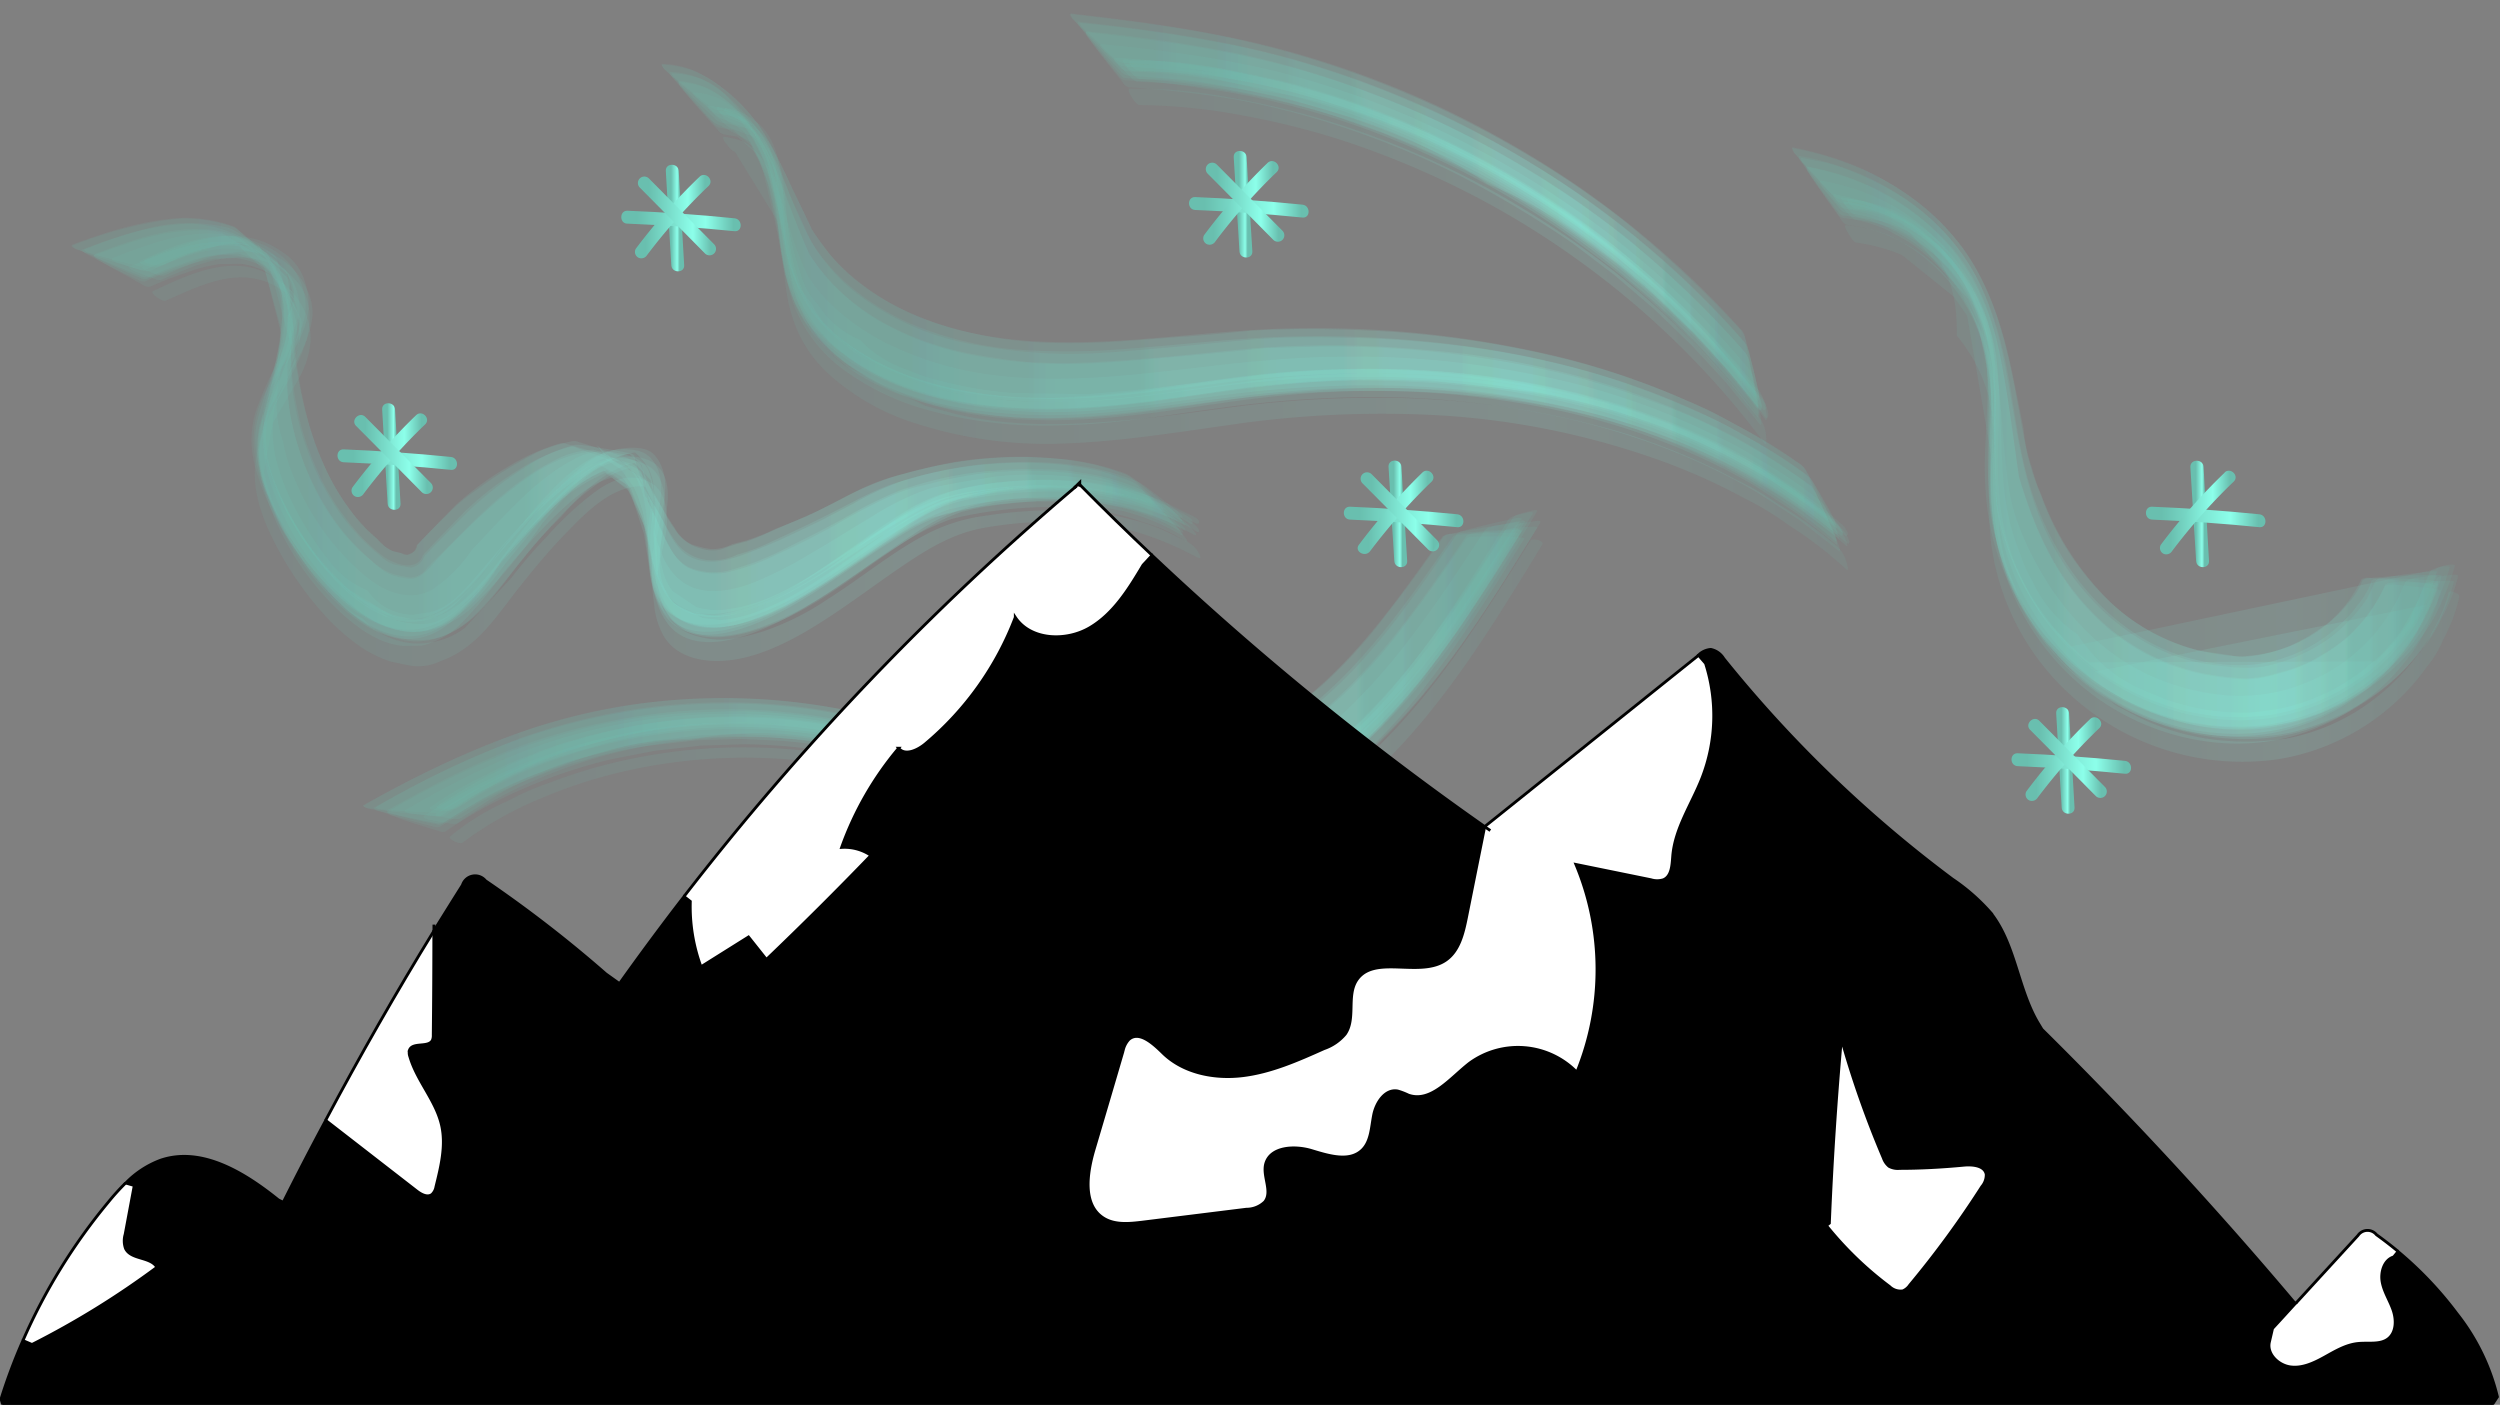 <svg id="Calque_1" data-name="Calque 1" xmlns="http://www.w3.org/2000/svg" xmlns:xlink="http://www.w3.org/1999/xlink" viewBox="0 0 436 245"><rect x="0" y="0" width="436" height="245" fill="#808080" stroke="none"/><defs><style>.cls-1,.cls-10,.cls-11,.cls-12,.cls-13,.cls-14,.cls-15,.cls-16,.cls-17,.cls-18,.cls-19,.cls-2,.cls-20,.cls-21,.cls-22,.cls-23,.cls-24,.cls-25,.cls-26,.cls-27,.cls-28,.cls-29,.cls-3,.cls-30,.cls-31,.cls-32,.cls-33,.cls-34,.cls-35,.cls-36,.cls-37,.cls-38,.cls-39,.cls-4,.cls-40,.cls-41,.cls-42,.cls-43,.cls-44,.cls-45,.cls-46,.cls-47,.cls-48,.cls-5,.cls-6,.cls-7,.cls-72,.cls-73,.cls-74,.cls-75,.cls-76,.cls-77,.cls-78,.cls-79,.cls-8,.cls-80,.cls-81,.cls-82,.cls-83,.cls-9{opacity:0.11;}.cls-1{fill:url(#Aurora_Degrades);}.cls-2{fill:url(#Aurora_Degrades-2);}.cls-3{fill:url(#Aurora_Degrades-3);}.cls-4{fill:url(#Aurora_Degrades-4);}.cls-5{fill:url(#Aurora_Degrades-5);}.cls-6{fill:url(#Aurora_Degrades-6);}.cls-7{fill:url(#Aurora_Degrades-7);}.cls-8{fill:url(#Aurora_Degrades-8);}.cls-9{fill:url(#Aurora_Degrades-9);}.cls-10{fill:url(#Aurora_Degrades-10);}.cls-11{fill:url(#Aurora_Degrades-11);}.cls-12{fill:url(#Aurora_Degrades-12);}.cls-13{fill:url(#AurorasDegrades);}.cls-14{fill:url(#AurorasDegrades-2);}.cls-15{fill:url(#AurorasDegrades-3);}.cls-16{fill:url(#AurorasDegrades-4);}.cls-17{fill:url(#AurorasDegrades-5);}.cls-18{fill:url(#AurorasDegrades-6);}.cls-19{fill:url(#AurorasDegrades-7);}.cls-20{fill:url(#AurorasDegrades-8);}.cls-21{fill:url(#AurorasDegrades-9);}.cls-22{fill:url(#AurorasDegrades-10);}.cls-23{fill:url(#AurorasDegrades-11);}.cls-24{fill:url(#AurorasDegrades-12);}.cls-25{fill:url(#Aurora_Degrades-13);}.cls-26{fill:url(#Aurora_Degrades-14);}.cls-27{fill:url(#Aurora_Degrades-15);}.cls-28{fill:url(#Aurora_Degrades-16);}.cls-29{fill:url(#Aurora_Degrades-17);}.cls-30{fill:url(#Aurora_Degrades-18);}.cls-31{fill:url(#Aurora_Degrades-19);}.cls-32{fill:url(#Aurora_Degrades-20);}.cls-33{fill:url(#Aurora_Degrades-21);}.cls-34{fill:url(#Aurora_Degrades-22);}.cls-35{fill:url(#Aurora_Degrades-23);}.cls-36{fill:url(#Aurora_Degrades-24);}.cls-37{fill:url(#AurorasDegrades-13);}.cls-38{fill:url(#AurorasDegrades-14);}.cls-39{fill:url(#AurorasDegrades-15);}.cls-40{fill:url(#AurorasDegrades-16);}.cls-41{fill:url(#AurorasDegrades-17);}.cls-42{fill:url(#AurorasDegrades-18);}.cls-43{fill:url(#AurorasDegrades-19);}.cls-44{fill:url(#AurorasDegrades-20);}.cls-45{fill:url(#AurorasDegrades-21);}.cls-46{fill:url(#AurorasDegrades-22);}.cls-47{fill:url(#AurorasDegrades-23);}.cls-48{fill:url(#AurorasDegrades-24);}.cls-49{fill:url(#AurorasDegrades-25);}.cls-50{fill:url(#AurorasDegrades-26);}.cls-51{fill:url(#AurorasDegrades-27);}.cls-52{fill:url(#AurorasDegrades-28);}.cls-53{fill:url(#AurorasDegrades-29);}.cls-54{fill:url(#AurorasDegrades-30);}.cls-55{fill:url(#AurorasDegrades-31);}.cls-56{fill:url(#AurorasDegrades-32);}.cls-57{fill:url(#AurorasDegrades-33);}.cls-58{fill:url(#AurorasDegrades-34);}.cls-59{fill:url(#AurorasDegrades-35);}.cls-60{fill:url(#AurorasDegrades-36);}.cls-61{fill:url(#AurorasDegrades-37);}.cls-62{fill:url(#AurorasDegrades-38);}.cls-63{fill:url(#AurorasDegrades-39);}.cls-64{fill:url(#AurorasDegrades-40);}.cls-65{fill:url(#AurorasDegrades-41);}.cls-66{fill:url(#AurorasDegrades-42);}.cls-67{fill:url(#AurorasDegrades-43);}.cls-68{fill:url(#AurorasDegrades-44);}.cls-69{fill:url(#AurorasDegrades-45);}.cls-70{fill:url(#AurorasDegrades-46);}.cls-71{fill:url(#AurorasDegrades-47);}.cls-72{fill:url(#Aurora_Degrades-25);}.cls-73{fill:url(#Aurora_Degrades-26);}.cls-74{fill:url(#Aurora_Degrades-27);}.cls-75{fill:url(#Aurora_Degrades-28);}.cls-76{fill:url(#Aurora_Degrades-29);}.cls-77{fill:url(#Aurora_Degrades-30);}.cls-78{fill:url(#Aurora_Degrades-31);}.cls-79{fill:url(#Aurora_Degrades-32);}.cls-80{fill:url(#Aurora_Degrades-33);}.cls-81{fill:url(#Aurora_Degrades-34);}.cls-82{fill:url(#Aurora_Degrades-35);}.cls-83{fill:url(#Aurora_Degrades-36);}.cls-84{fill:#fff;}.cls-85{fill:none;stroke:#000;stroke-miterlimit:10;stroke-width:0.5px;}</style><linearGradient id="Aurora_Degrades" x1="22.58" y1="77.08" x2="208.65" y2="77.08" gradientUnits="userSpaceOnUse"><stop offset="0" stop-color="#69bfaf"/><stop offset="0.09" stop-color="#69bfaf"/><stop offset="0.73" stop-color="#8cffea"/><stop offset="0.99" stop-color="#69bfaf"/></linearGradient><linearGradient id="Aurora_Degrades-2" x1="26.58" y1="81.28" x2="209.35" y2="81.28" xlink:href="#Aurora_Degrades"/><linearGradient id="Aurora_Degrades-3" x1="12.46" y1="73.25" x2="206.21" y2="73.25" xlink:href="#Aurora_Degrades"/><linearGradient id="Aurora_Degrades-4" x1="16.27" y1="75.46" x2="206.44" y2="75.46" xlink:href="#Aurora_Degrades"/><linearGradient id="Aurora_Degrades-5" x1="24.78" y1="76.99" x2="209.16" y2="76.99" xlink:href="#Aurora_Degrades"/><linearGradient id="Aurora_Degrades-6" x1="14.65" y1="73.44" x2="206.21" y2="73.44" xlink:href="#Aurora_Degrades"/><linearGradient id="Aurora_Degrades-7" x1="16.32" y1="76.46" x2="207.08" y2="76.46" xlink:href="#Aurora_Degrades"/><linearGradient id="Aurora_Degrades-8" x1="24.3" y1="75.72" x2="208.01" y2="75.72" xlink:href="#Aurora_Degrades"/><linearGradient id="Aurora_Degrades-9" x1="12.46" y1="74.11" x2="206.75" y2="74.11" xlink:href="#Aurora_Degrades"/><linearGradient id="Aurora_Degrades-10" x1="19.53" y1="75.26" x2="206.7" y2="75.26" xlink:href="#Aurora_Degrades"/><linearGradient id="Aurora_Degrades-11" x1="25.15" y1="75.68" x2="209.12" y2="75.68" xlink:href="#Aurora_Degrades"/><linearGradient id="Aurora_Degrades-12" x1="14.26" y1="75.19" x2="206.36" y2="75.19" xlink:href="#Aurora_Degrades"/><linearGradient id="AurorasDegrades" x1="123.44" y1="56.85" x2="322.15" y2="56.85" xlink:href="#Aurora_Degrades"/><linearGradient id="AurorasDegrades-2" x1="126.06" y1="61.55" x2="322.31" y2="61.55" xlink:href="#Aurora_Degrades"/><linearGradient id="AurorasDegrades-3" x1="115.38" y1="51.72" x2="320.31" y2="51.72" xlink:href="#Aurora_Degrades"/><linearGradient id="AurorasDegrades-4" x1="118.28" y1="54.27" x2="320.34" y2="54.27" xlink:href="#Aurora_Degrades"/><linearGradient id="AurorasDegrades-5" x1="125.49" y1="57.12" x2="322.51" y2="57.12" xlink:href="#Aurora_Degrades"/><linearGradient id="AurorasDegrades-6" x1="117.15" y1="52.19" x2="320.18" y2="52.19" xlink:href="#Aurora_Degrades"/><linearGradient id="AurorasDegrades-7" x1="118.28" y1="55.22" x2="320.91" y2="55.22" xlink:href="#Aurora_Degrades"/><linearGradient id="AurorasDegrades-8" x1="125.15" y1="56.06" x2="321.4" y2="56.06" xlink:href="#Aurora_Degrades"/><linearGradient id="AurorasDegrades-9" x1="115.41" y1="52.55" x2="320.74" y2="52.55" xlink:href="#Aurora_Degrades"/><linearGradient id="AurorasDegrades-10" x1="120.94" y1="54.71" x2="320.42" y2="54.71" xlink:href="#Aurora_Degrades"/><linearGradient id="AurorasDegrades-11" x1="126.28" y1="56.15" x2="322.29" y2="56.15" xlink:href="#Aurora_Degrades"/><linearGradient id="AurorasDegrades-12" x1="116.78" y1="53.76" x2="320.36" y2="53.76" xlink:href="#Aurora_Degrades"/><linearGradient id="Aurora_Degrades-13" x1="319.7" y1="81.4" x2="428.02" y2="81.4" xlink:href="#Aurora_Degrades"/><linearGradient id="Aurora_Degrades-14" x1="321.81" y1="86.06" x2="428.87" y2="86.06" xlink:href="#Aurora_Degrades"/><linearGradient id="Aurora_Degrades-15" x1="312.52" y1="75.68" x2="424.99" y2="75.68" xlink:href="#Aurora_Degrades"/><linearGradient id="Aurora_Degrades-16" x1="315.06" y1="78.48" x2="425.12" y2="78.48" xlink:href="#Aurora_Degrades"/><linearGradient id="Aurora_Degrades-17" x1="321.57" y1="81.83" x2="428.64" y2="81.83" xlink:href="#Aurora_Degrades"/><linearGradient id="Aurora_Degrades-18" x1="314.09" y1="76.29" x2="425.04" y2="76.29" xlink:href="#Aurora_Degrades"/><linearGradient id="Aurora_Degrades-19" x1="315.05" y1="79.39" x2="425.63" y2="79.39" xlink:href="#Aurora_Degrades"/><linearGradient id="Aurora_Degrades-20" x1="321.12" y1="80.77" x2="427.24" y2="80.77" xlink:href="#Aurora_Degrades"/><linearGradient id="Aurora_Degrades-21" x1="312.55" y1="76.5" x2="425.21" y2="76.5" xlink:href="#Aurora_Degrades"/><linearGradient id="Aurora_Degrades-22" x1="317.39" y1="79.06" x2="425.82" y2="79.06" xlink:href="#Aurora_Degrades"/><linearGradient id="Aurora_Degrades-23" x1="322.21" y1="80.79" x2="428.11" y2="80.79" xlink:href="#Aurora_Degrades"/><linearGradient id="Aurora_Degrades-24" x1="313.75" y1="77.81" x2="424.75" y2="77.81" xlink:href="#Aurora_Degrades"/><linearGradient id="AurorasDegrades-13" x1="194.28" y1="41.67" x2="308.15" y2="41.67" xlink:href="#Aurora_Degrades"/><linearGradient id="AurorasDegrades-14" x1="196.79" y1="46.44" x2="308.05" y2="46.44" xlink:href="#Aurora_Degrades"/><linearGradient id="AurorasDegrades-15" x1="186.65" y1="36.16" x2="306.92" y2="36.16" xlink:href="#Aurora_Degrades"/><linearGradient id="AurorasDegrades-16" x1="189.38" y1="38.89" x2="306.7" y2="38.89" xlink:href="#Aurora_Degrades"/><linearGradient id="AurorasDegrades-17" x1="196.24" y1="42.06" x2="308.46" y2="42.06" xlink:href="#Aurora_Degrades"/><linearGradient id="AurorasDegrades-18" x1="188.33" y1="36.69" x2="306.74" y2="36.69" xlink:href="#Aurora_Degrades"/><linearGradient id="AurorasDegrades-19" x1="189.37" y1="39.84" x2="307.18" y2="39.84" xlink:href="#Aurora_Degrades"/><linearGradient id="AurorasDegrades-20" x1="195.82" y1="40.99" x2="307.31" y2="40.99" xlink:href="#Aurora_Degrades"/><linearGradient id="AurorasDegrades-21" x1="186.68" y1="37.04" x2="307.22" y2="37.04" xlink:href="#Aurora_Degrades"/><linearGradient id="AurorasDegrades-22" x1="191.88" y1="39.41" x2="306.66" y2="39.41" xlink:href="#Aurora_Degrades"/><linearGradient id="AurorasDegrades-23" x1="196.91" y1="41.06" x2="308.08" y2="41.06" xlink:href="#Aurora_Degrades"/><linearGradient id="AurorasDegrades-24" x1="187.96" y1="38.34" x2="306.8" y2="38.34" xlink:href="#Aurora_Degrades"/><linearGradient id="AurorasDegrades-25" x1="116.87" y1="38.03" x2="118.57" y2="38.03" xlink:href="#Aurora_Degrades"/><linearGradient id="AurorasDegrades-26" x1="109.4" y1="38.57" x2="128.14" y2="38.57" xlink:href="#Aurora_Degrades"/><linearGradient id="AurorasDegrades-27" x1="111.6" y1="37.79" x2="123.09" y2="37.79" xlink:href="#Aurora_Degrades"/><linearGradient id="AurorasDegrades-28" x1="112.11" y1="37.68" x2="124.09" y2="37.68" xlink:href="#Aurora_Degrades"/><linearGradient id="AurorasDegrades-29" x1="242.91" y1="89.62" x2="244.61" y2="89.62" xlink:href="#Aurora_Degrades"/><linearGradient id="AurorasDegrades-30" x1="235.43" y1="90.15" x2="254.18" y2="90.15" xlink:href="#Aurora_Degrades"/><linearGradient id="AurorasDegrades-31" x1="237.64" y1="89.33" x2="249.13" y2="89.33" xlink:href="#Aurora_Degrades"/><linearGradient id="AurorasDegrades-32" x1="238.15" y1="89.27" x2="250.13" y2="89.27" xlink:href="#Aurora_Degrades"/><linearGradient id="AurorasDegrades-33" x1="215.91" y1="35.62" x2="217.61" y2="35.62" xlink:href="#Aurora_Degrades"/><linearGradient id="AurorasDegrades-34" x1="208.43" y1="36.15" x2="227.18" y2="36.15" xlink:href="#Aurora_Degrades"/><linearGradient id="AurorasDegrades-35" x1="210.64" y1="35.37" x2="222.13" y2="35.37" xlink:href="#Aurora_Degrades"/><linearGradient id="AurorasDegrades-36" x1="211.15" y1="35.27" x2="223.13" y2="35.27" xlink:href="#Aurora_Degrades"/><linearGradient id="AurorasDegrades-37" x1="359.35" y1="132.62" x2="361.05" y2="132.62" xlink:href="#Aurora_Degrades"/><linearGradient id="AurorasDegrades-38" x1="351.88" y1="133.15" x2="370.62" y2="133.15" xlink:href="#Aurora_Degrades"/><linearGradient id="AurorasDegrades-39" x1="354.08" y1="132.37" x2="365.57" y2="132.37" xlink:href="#Aurora_Degrades"/><linearGradient id="AurorasDegrades-40" x1="354.59" y1="132.27" x2="366.57" y2="132.27" xlink:href="#Aurora_Degrades"/><linearGradient id="AurorasDegrades-41" x1="382.79" y1="89.62" x2="384.49" y2="89.62" xlink:href="#Aurora_Degrades"/><linearGradient id="AurorasDegrades-42" x1="375.32" y1="90.15" x2="394.06" y2="90.15" xlink:href="#Aurora_Degrades"/><linearGradient id="AurorasDegrades-43" x1="377.52" y1="89.37" x2="389.01" y2="89.37" xlink:href="#Aurora_Degrades"/><linearGradient id="AurorasDegrades-44" x1="67.4" y1="79.62" x2="69.1" y2="79.62" xlink:href="#Aurora_Degrades"/><linearGradient id="AurorasDegrades-45" x1="59.93" y1="80.15" x2="78.67" y2="80.15" xlink:href="#Aurora_Degrades"/><linearGradient id="AurorasDegrades-46" x1="62.13" y1="79.37" x2="73.62" y2="79.37" xlink:href="#Aurora_Degrades"/><linearGradient id="AurorasDegrades-47" x1="62.64" y1="79.27" x2="74.62" y2="79.27" xlink:href="#Aurora_Degrades"/><linearGradient id="Aurora_Degrades-25" x1="73.88" y1="120.27" x2="268.13" y2="120.27" xlink:href="#Aurora_Degrades"/><linearGradient id="Aurora_Degrades-26" x1="78.38" y1="123.32" x2="268.98" y2="123.32" xlink:href="#Aurora_Degrades"/><linearGradient id="Aurora_Degrades-27" x1="63.25" y1="118.42" x2="265.37" y2="118.42" xlink:href="#Aurora_Degrades"/><linearGradient id="Aurora_Degrades-28" x1="67.3" y1="120.17" x2="265.4" y2="120.17" xlink:href="#Aurora_Degrades"/><linearGradient id="Aurora_Degrades-29" x1="75.91" y1="119.45" x2="268.64" y2="119.45" xlink:href="#Aurora_Degrades"/><linearGradient id="Aurora_Degrades-30" x1="65.51" y1="117.77" x2="265.38" y2="117.77" xlink:href="#Aurora_Degrades"/><linearGradient id="Aurora_Degrades-31" x1="67.43" y1="121.57" x2="265.9" y2="121.57" xlink:href="#Aurora_Degrades"/><linearGradient id="Aurora_Degrades-32" x1="75.03" y1="118.01" x2="267.25" y2="118.01" xlink:href="#Aurora_Degrades"/><linearGradient id="Aurora_Degrades-33" x1="63.23" y1="119.81" x2="265.53" y2="119.81" xlink:href="#Aurora_Degrades"/><linearGradient id="Aurora_Degrades-34" x1="70.61" y1="118.7" x2="265.96" y2="118.7" xlink:href="#Aurora_Degrades"/><linearGradient id="Aurora_Degrades-35" x1="76.14" y1="117.8" x2="268.11" y2="117.8" xlink:href="#Aurora_Degrades"/><linearGradient id="Aurora_Degrades-36" x1="65.15" y1="120.62" x2="265" y2="120.62" xlink:href="#Aurora_Degrades"/></defs><title>Plan de travail 1</title><path class="cls-1" d="M28,48.85C34.65,46,40.91,43,48.25,46.41L45,44.54,50.32,48,46.65,45.2,50.8,60.48l-.95,2.86c-.94,2.72-2.1,5.37-3,8.1-1,3-1.82,5.91-1.49,9,.42,4.09,2.2,8.14,4.12,11.73a51.77,51.77,0,0,0,9.32,12.62,33.55,33.55,0,0,0,5.3,4.28,17.68,17.68,0,0,0,5.66,2.43,11.81,11.81,0,0,0,6.43-.19A16.53,16.53,0,0,0,83,107.12c3.34-3.23,6-7.12,9-10.65a64.89,64.89,0,0,1,5.87-6.32A27.55,27.55,0,0,1,103,85.3c2.69-2.13,5-3.53,8.61-3.93L109,81.05l3.89.73-4.34-1.32a12.41,12.41,0,0,1,5.21,9.5q.42,5.64.82,11.27a14.16,14.16,0,0,0,1.55,5.35c3.93,7.16,13.74,4.38,19.63,1.85C145.28,104.31,153,97,162,91.92a32,32,0,0,1,5.7-2.63A52,52,0,0,1,176,87.83a64.24,64.24,0,0,1,11.43-.45,45.44,45.44,0,0,1,20.59,5.79c1,.53.52-.27,0-.78a12.45,12.45,0,0,0-3.57-2.9c-1.66-.78-3.34-1.52-5-2.2a50.52,50.52,0,0,0-11.13-2.43,70.41,70.41,0,0,0-17.46.65,36,36,0,0,0-11.24,3.28,111.12,111.12,0,0,0-10.43,6.48c-6.65,4.32-13.86,9.88-22,10.93a12.39,12.39,0,0,1-5.74-.33l-4.11-2.76c-1.69-2-2.09-5-2.46-7.54l.13,3c.09-3.65.82-7.24.9-10.87.06-2.39-.69-5.31-2.95-6.52a12.68,12.68,0,0,0-4.81-1.34c-3.73-.2-7.21,2.37-9.9,4.6-5.63,4.64-10.37,10.47-15.12,16-2.2,2.53-4.65,5.49-8.12,6.33l-2.87.45a9.53,9.53,0,0,1-8.06-4.26,15.41,15.41,0,0,1-6.74-5.27,42.31,42.31,0,0,1-2.93-4,53.42,53.42,0,0,1-4-7.2,35.38,35.38,0,0,1-2.43-7,22.91,22.91,0,0,1,.35-10.25l-.85,2.44c2.67-5.78,8.08-12.41,6.11-19.19-.75-2.59-2.08-3.74-4-5.55a16.6,16.6,0,0,0-7.77-4.29c-6.49-1.48-13.22,1.45-19.11,3.83-.81.33,1.21,1,1.18,1,.87.35,1.75.69,2.64,1A4,4,0,0,0,28,48.85Z"/><path class="cls-2" d="M28.86,52.46c7.07-3.11,14.49-7,21.85-.72L49.3,50.25l2.6,4.36a15.07,15.07,0,0,1-1.18,9.69c-.83,1.94-1.69,3.86-2.6,5.76a40.52,40.52,0,0,0-3.31,9c-1.1,5,.34,9.91,2.51,14.41A57.67,57.67,0,0,0,56,106.59a36.32,36.32,0,0,0,6.39,5.87,20.94,20.94,0,0,0,5.77,2.93l3.21.67a8.71,8.71,0,0,0,5.29-.69c6.46-2.2,9.91-7.9,13.95-13C93.27,99,96,95.74,99,92.68c3.43-3.54,9.08-9.37,15-7.47l-1.83-1.07,1.9,3.93.17,1.88a36.5,36.5,0,0,1-.48,6.84,39.33,39.33,0,0,0,.32,8.6,13.6,13.6,0,0,0,1.62,5.46c1.76,3.05,5.13,4.23,8.47,4.41,5.7.3,11.56-2.33,16.4-5.14,5.69-3.32,10.88-7.35,16.31-11.06,4.52-3.09,9-5.91,14.39-6.94A69.94,69.94,0,0,1,185.45,91c8.57.15,15.17,1.88,23.42,6.25.6.32.55-.17.31-.61a5.16,5.16,0,0,0-1.8-2c-4-1.94-5.56-2.9-9.92-4A51.33,51.33,0,0,0,186.17,89a80.71,80.71,0,0,0-14.23.93,31.15,31.15,0,0,0-9.49,2.79c-6.36,3.13-11.87,7.83-17.84,11.6a47.69,47.69,0,0,1-11.35,5.74c-3,.94-6.17,1.78-9.38,1.36-3-.39-6-1.56-7.62-4.16A10.5,10.5,0,0,1,114.6,102c-.1-4.1,2-8,1.71-12.15-.16-2-.64-4.14-2.4-5.41a6.72,6.72,0,0,0-5.35-1c-2.44.51-4.39,2-6.31,3.52a60.76,60.76,0,0,0-6.89,6.63,85.74,85.74,0,0,0-6.16,7.16l-8.15,8.78a13.55,13.55,0,0,1-9.78,2.59,13,13,0,0,1-8-4.27,19.12,19.12,0,0,1-7.22-6A62.81,62.81,0,0,1,51.23,95a41.67,41.67,0,0,1-4.13-8.72A25.07,25.07,0,0,1,46,82.21l1.64-8.52c.75-1.33,1.53-2.65,2.32-4S51.6,67,52.33,65.63a16,16,0,0,0,1.85-6.21,12,12,0,0,0-3-8.19,15.09,15.09,0,0,0-5.91-4.14c-6.32-2.24-13,1.09-18.6,3.67C26,51.1,28.36,52.68,28.86,52.46Z"/><path class="cls-3" d="M25.37,47a56.31,56.31,0,0,1,6-2.36,28.61,28.61,0,0,1,6.07-1.62l-.4.07a13,13,0,0,1,8.88,1.3l-8.29-4.26,9.5,5.25L37.71,39,51.57,52.54,45,42.68,49.9,60.54,49,50.14l-.19,12.13.79-9.21a138.18,138.18,0,0,1-3.38,18.53,18.25,18.25,0,0,0-.3,3.3,24.07,24.07,0,0,0,1.54,8.25,49,49,0,0,0,12.6,19.63,23.31,23.31,0,0,0,7.6,4.91,11.31,11.31,0,0,0,11.73-2.3l2.86-2.86q4.23-5.55,9-10.66A54.9,54.9,0,0,1,104.44,81l-.35.15A9.6,9.6,0,0,1,108.53,80l-3.2-.27,3.88.52L98,77.69l15,7.84L104,77.6l8.34,10.56-4.85-8,5.54,12.27-2.54-8.26q1.72,6.11,3,12.33a23.72,23.72,0,0,0,.78,3.12,21.18,21.18,0,0,0,1.11,2.8c2.4,5,8,6,13,4.64,13.57-3.66,23.75-14.5,36.7-19.57l-.38.09,3-.69-.38.08,6.15-1-.39.06,6.2-.62-.39,0a70.2,70.2,0,0,1,14.11.86,22,22,0,0,1,5.37,1.34,29,29,0,0,1,7.55,3.19c1.39.67-2.75-3-2.1-2.4-1.54-1.31-3.11-2.59-4.69-3.85a16.64,16.64,0,0,0-2.55-1.86,43.34,43.34,0,0,0-11.34-2.65q-3-.22-6-.37a74.8,74.8,0,0,0-12.42.85,82.78,82.78,0,0,0-9.07,2.1,34.64,34.64,0,0,0-5.7,1.81c-3.9,1.61-7.53,3.86-11.38,5.6q-2.73,1.16-5.49,2.22a37,37,0,0,1-5,2l-2.49.66a8,8,0,0,1-3.7.85,18.53,18.53,0,0,1-3.45-.86,6.77,6.77,0,0,1-2.89-2.89c-1.41-2-2.42-4.16-3.91-6.09l.18.32L111.71,81a2,2,0,0,0-1.18-.7c-1.58-.6-3.17-1.15-4.78-1.68s-3.2-1.05-4.82-1.53A2,2,0,0,0,99.56,77a26.45,26.45,0,0,0-5.89,1.89,71.23,71.23,0,0,0-10.74,6.67,30.38,30.38,0,0,0-5,4.24q-2.69,2.61-5.27,5.31A1.91,1.91,0,0,1,71,96.76a19.71,19.71,0,0,0-2.51-.66,7.76,7.76,0,0,1-2.8-2.19,25.52,25.52,0,0,1-3.59-3.61A43.37,43.37,0,0,1,57.41,83a53.48,53.48,0,0,1-4-10.92A85.29,85.29,0,0,1,51.45,61l0,.37a119.45,119.45,0,0,0-1.41-13.59,2,2,0,0,0-.82-1.09c-.87-.8-1.75-1.59-2.65-2.36-1.12-1-2.24-1.93-3.38-2.87a16.3,16.3,0,0,0-2.45-1.86,26.51,26.51,0,0,0-8.64-1.49c-1.08,0-2.15.17-3.21.3a71.88,71.88,0,0,0-16.46,4.5,2.29,2.29,0,0,0,1.26.72c1.68.6,3.38,1.18,5.08,1.72s3.41,1.08,5.13,1.56A2.19,2.19,0,0,0,25.37,47Z"/><path class="cls-4" d="M25.62,48.65a73.34,73.34,0,0,1,7.94-3,14.6,14.6,0,0,1,12.67.58l-2.17-1.27,3.59,2.37-5.06-4.2,6.77,6-5.55-6,6.8,8.22L45.9,44.76,51.26,54l-3.75-7.29,3.68,10-2.43-7.56,1.51,8.69-.84-6.21.1,8.9.18-6.41L48.43,64.9l1.28-7.85-2.4,10.59,1.75-6.12Q47,67.76,45.28,74.08A16.41,16.41,0,0,0,45,79.49a26.89,26.89,0,0,0,1.42,6.05,47.78,47.78,0,0,0,6.25,12,42.83,42.83,0,0,0,7.89,8.78c2.75,2.27,5.83,4.17,9.45,4.58,4.35.49,7.82-1.7,10.72-4.71A55.34,55.34,0,0,0,87,98.62q4-4.68,8.3-9c3.62-3.5,8.89-8.81,14.45-7.87l-8.19-2.82,11.72,8.48-5.68-6.69,4.28,6.53-3.45-6.06,4.36,11-2.12-7.62,2.15,9.51-1-6.44q.8,6.42,1.66,12.83a18.93,18.93,0,0,0,.9,3.48,13.07,13.07,0,0,0,1.8,3.3c2.52,3,6.59,3.3,10.15,2.64a40.47,40.47,0,0,0,13-5.31c3.62-2.13,7.1-4.45,10.6-6.75,4-2.63,8.1-5.72,12.54-7.53l10.91-2.59a66.49,66.49,0,0,1,11.54-.59A52.83,52.83,0,0,1,196,88.65a37.86,37.86,0,0,1,10.13,4.17c1.21.61-1.92-2.68-1.43-2.18-1.15-1.17-2.31-2.33-3.49-3.46a11,11,0,0,0-1.94-1.67,38.47,38.47,0,0,0-10.93-3.08,36.35,36.35,0,0,0-6.15-.56,71.38,71.38,0,0,0-11.51.47A64.23,64.23,0,0,0,157,85.5a80.29,80.29,0,0,0-10,5c-2.92,1.58-5.85,3.08-8.83,4.55a57.92,57.92,0,0,1-6,2.79q-2.64,1-5.36,1.74a11.32,11.32,0,0,1-6.49-.57c-2.4-1.1-3.58-3.48-4.67-5.71l.14.3c-1.21-2.89-2.62-5.7-3.94-8.54l1.3,7.22L112,82.63c-.12-.91-2.53-1.59-3.24-1.93-1-.49-2.05-1-3.08-1.44a10.54,10.54,0,0,0-2.21-.83,15.7,15.7,0,0,0-5.74,1.34,45.13,45.13,0,0,0-8,4.91C84.16,88.9,79.54,94.13,74.54,99a3.72,3.72,0,0,1-2.91,1.75c-.84-.12-1.67-.28-2.5-.48-2.41-.53-4.38-2.51-6.14-4.14a38.32,38.32,0,0,1-7.2-9.49A47.73,47.73,0,0,1,51.33,75.6a40.34,40.34,0,0,1-1.1-13.32l-.8,2.39c.59-1.57,2.81-5.88,2.32-8.13a49.43,49.43,0,0,0-1.5-4.9,17.3,17.3,0,0,0-1.67-4.19,19.92,19.92,0,0,0-3.66-3.35,24.17,24.17,0,0,0-3.56-2.83A14.57,14.57,0,0,0,35.46,40c-6.54-.44-13.23,2.17-19.19,4.4a1.37,1.37,0,0,0,.85.72c1.21.61,2.43,1.2,3.67,1.75s2.47,1.1,3.73,1.6A1.36,1.36,0,0,0,25.62,48.65Z"/><path class="cls-5" d="M28.77,48a54.29,54.29,0,0,1,5.75-2.37,23.2,23.2,0,0,1,10-1.73l-1.09-.17,3.17.89-2.55-1,4.22,1.89L46,44.32l4.22,3.51L52.34,56c-.08,2.47-1.61,5.4-2.62,7.65-1.6,3.58-3.47,7-4.4,10.81a18,18,0,0,0,.62,10.11,47.9,47.9,0,0,0,7.15,13.56c4.84,6.56,11.53,13.62,20.3,13.5,8.08-.11,12.73-7.82,17.21-13.38a119.63,119.63,0,0,1,9.84-11c3.22-3.1,6.68-6.19,11.47-6.68l-2.66-.25,3.63.55L110,80l3.44,3.72.81,3.68a28.57,28.57,0,0,1-.28,5.46,43.16,43.16,0,0,0,.53,9.22,9.71,9.71,0,0,0,4.89,7.58c4,2.16,8.88,1.24,13-.15,10.15-3.45,18.32-10.78,27.2-16.51a34.34,34.34,0,0,1,11.36-5.15A45.76,45.76,0,0,1,185,87.12a27,27,0,0,1,11,.68,22.28,22.28,0,0,1,5.3,1.51,29.05,29.05,0,0,1,7.36,3.39c.57.29.55-.11.36-.47a6.52,6.52,0,0,0-2.46-1.93,58.82,58.82,0,0,0-10.36-4,59.46,59.46,0,0,0-5.93-1.09,65.82,65.82,0,0,0-20.34.83A27.56,27.56,0,0,0,163,88a42.76,42.76,0,0,0-5.68,3.09c-5.83,3.72-11.25,8.14-17.19,11.67a45.88,45.88,0,0,1-7.19,3.58,23.19,23.19,0,0,1-7.32,1.8l-3.08-.36-5.08-2.59a10.13,10.13,0,0,1-2.33-5.83c-.3-3,.35-5.81.89-8.79.48-2.7,1-6.41-.88-8.79s-5.73-2.54-8.55-1.75c-3.63,1-6.75,4-9.32,6.65s-4.78,5.2-7,7.94c-2.68,3.27-5.1,6.85-8.17,9.76-2,1.88-5,4.23-7.83,4.43a15.25,15.25,0,0,1-5.68-.76l-5.17-2.72-2.46-2a38.93,38.93,0,0,1-4.58-4.85,57,57,0,0,1-7.84-13,30.53,30.53,0,0,1-1.82-5.6,20,20,0,0,1,.42-9l-.48,1.3c1.41-2.72,3-5.35,4.44-8s3.09-5.8,3.38-9c.31-3.44-1.89-7.23-4.45-9.25a18.63,18.63,0,0,0-6-3,11.5,11.5,0,0,0-5.49-.46c-4.85.42-9.13,2.16-13.57,4-.7.3.86.82.84.81C26.44,47.55,28.06,48.33,28.77,48Z"/><path class="cls-6" d="M25.27,46.35a74.79,74.79,0,0,1,8-3l-.32.11a19.57,19.57,0,0,1,10.57-.61l-2.47-.76,4,1.51-6-2.86,8.11,4.24-7-4.34L49,46.69l-6.12-5,7.4,7.16L45,43.2l5,7-3.35-5.08L51,54l-2.87-6.67,2,7.9L49,49.72l.58,8.15-.13-5.79-.73,10,1-7.08q-1.23,6.73-3,13.34a21.85,21.85,0,0,0-1.07,5.77,24,24,0,0,0,1.5,8.52A47.09,47.09,0,0,0,61,103.26c2.67,2.24,5.65,4.13,9.18,4.6,4.19.54,7.55-1.44,10.42-4.28a48.61,48.61,0,0,0,6.26-7.31q3.93-4.62,8.26-8.88a40.46,40.46,0,0,1,9.09-6.88,9.46,9.46,0,0,1,4.41-1.2l-5.14-.25,6,.56-8.4-1.39,9.52,2.13L102,77.74l10.28,6.73L106,78.71l6.52,9.06-3.61-6.21,3.71,7.94L110,82.79l2.78,8.47-1.45-5.73q1.14,5.31,2.15,10.65a24.49,24.49,0,0,0,.7,3,18,18,0,0,0,1.29,3.23c2.17,4.06,6.64,5.16,10.93,4.46,6.65-1.09,12.51-4.66,18.14-8.17,6.72-4.19,13.14-8.91,20.54-11.86l-.31.12a76.94,76.94,0,0,1,17-2.21,46.49,46.49,0,0,1,8.5.41,42.74,42.74,0,0,1,15.63,5.07c.36.12.43,0,.22-.28a11.27,11.27,0,0,0-1.86-1.66c-1.24-1-2.51-2-3.78-2.92a10.83,10.83,0,0,0-2.08-1.37,43.64,43.64,0,0,0-11.18-2.9,64.26,64.26,0,0,0-11.85-.44A69.37,69.37,0,0,0,157.06,84a53.15,53.15,0,0,0-8.31,3.87c-3.35,1.77-6.7,3.5-10.14,5.08A92.13,92.13,0,0,1,128.88,97c-2.75.91-5.48,1.5-8.27.23s-4-4.52-5.34-7.1c-.32-.57-.66-1.13-1-1.68a29.8,29.8,0,0,1-3.66-9,1.44,1.44,0,0,0-1.07-.47c-1-.22-2-.4-3-.56-1.23-.22-2.47-.42-3.7-.61a11.93,11.93,0,0,0-2.6-.24,28.91,28.91,0,0,0-8.89,4.08,64.42,64.42,0,0,0-9.62,7.48q-3.94,3.89-7.73,7.9A3,3,0,0,1,71.64,99c-1-.16-2-.35-3-.58a6.62,6.62,0,0,1-2.39-1.53,40.56,40.56,0,0,1-6.48-6.68,47.25,47.25,0,0,1-5.79-10.69,47.94,47.94,0,0,1-2.89-10.92c-.2-1.72-.32-3.44-.38-5.17A59.6,59.6,0,0,0,50,52.06l.13,8a5,5,0,0,0,.94-3.52c-.14-.83-.29-1.65-.48-2.47-.63-3-1.45-5.88-2.27-8.82-.31-1.1-2.3-1.86-3.19-2.42s-2-1.29-3.08-1.91a11.07,11.07,0,0,0-2.23-1.18A28.77,28.77,0,0,0,27,39.55a80.84,80.84,0,0,0-12.35,4,1.5,1.5,0,0,0,1,.58c1.39.43,2.78.83,4.18,1.19s2.8.72,4.22,1A1.54,1.54,0,0,0,25.27,46.35Z"/><path class="cls-7" d="M26.22,50a53.37,53.37,0,0,1,6-2.34,26.89,26.89,0,0,1,6.07-1.6l-.35,0L42.31,46H42a12.85,12.85,0,0,1,7,3.25l-6.23-5.56,7.18,6.87-6-7,7.27,9.33L46,45.11l5.79,10.42L47.6,47.1l4,11.15-2.78-8.7,1.75,9.61-1.06-7.1.29,9.79V54.57l-.93,10,.92-7.06L47.58,69.11l1.63-6.91q-1.73,6.26-3.41,12.53a15.12,15.12,0,0,0-.65,3.79,23,23,0,0,0,1.5,8.63,48.91,48.91,0,0,0,13,19.88c2.94,2.66,6.69,5.36,10.81,5.62l3.13-.05a14.65,14.65,0,0,0,6.35-3.37A72.23,72.23,0,0,0,87.66,100q3.95-4.72,8.24-9.12c3.86-3.77,9.15-9,15.23-7.68l-9.55-3.94,12.3,9.69-6.63-8.63,6.36,14.26L110.8,85l2.45,10.65L112,88.26q1,6.93,1.86,13.87a12.76,12.76,0,0,0,.62,2.65,13.26,13.26,0,0,0,1.61,3.48c4.51,6.79,14.69,2.76,20.23-.07,7.31-3.72,13.84-8.91,20.77-13.25a41.28,41.28,0,0,1,8.84-4.42A66.53,66.53,0,0,1,174.31,89a67.61,67.61,0,0,1,11.55-.51l-.35,0,6,.56-.34,0a34,34,0,0,1,8.1,2,28.28,28.28,0,0,1,7.51,3.36c1.28.65-2.05-3-1.58-2.49-1.24-1.38-2.51-2.74-3.79-4.09a13.7,13.7,0,0,0-2.1-2c-4.46-1.65-6.49-2.54-11.27-3.15a67.21,67.21,0,0,0-17.64,0,81.32,81.32,0,0,0-9,1.89,27.15,27.15,0,0,0-5.71,1.76,106.17,106.17,0,0,0-10.14,5.3c-3.33,1.84-6.79,3.59-10.26,5.17a39.24,39.24,0,0,1-8.31,3,11.69,11.69,0,0,1-6.46-.56c-2.38-.94-3.6-3.55-4.65-5.69l.15.34c-1.22-2.89-2.64-5.69-4-8.52l1.82,10.16L112.65,84a1.45,1.45,0,0,0-.85-.81c-1.21-.75-2.45-1.46-3.7-2.14s-3.46-2.42-4.93-2.3c-6.32.52-11.7,4.71-16.43,8.63a133.66,133.66,0,0,0-9.85,9.49c-1,1-3.25,4.13-5.18,4.09a12.14,12.14,0,0,1-3.31-.65c-1.68-.6-3-2-4.3-3.09-6.78-5.65-11-14.21-13-22.66a31.35,31.35,0,0,1-.85-5,12.86,12.86,0,0,1,.16-5c.32-1,.82-1.88,1.17-2.84a15.33,15.33,0,0,0,1-5.28,1.76,1.76,0,0,0-.29-1.25q-1-2.15-2-4.25c-.69-1.41-1.4-2.8-2.15-4.18a1.79,1.79,0,0,0-.82-1l-8.2-4.79a1.44,1.44,0,0,0-1-.48,12.28,12.28,0,0,0-3-.31c-6.53-.16-12.78,2.12-18.8,4.36a1.6,1.6,0,0,0,.9.83q1.91,1.15,3.87,2.21T25,49.74A1.59,1.59,0,0,0,26.22,50Z"/><path class="cls-8" d="M27.62,46.53l3.78-1.67Q46,39,50.24,48.22c1.42,2.09,1.38,4.43-.13,7a16.22,16.22,0,0,1-1.89,8.29,68.42,68.42,0,0,0-3.55,8,17.42,17.42,0,0,0-.27,9.55,44.61,44.61,0,0,0,7.43,15.15c4.62,6.4,10.57,12.69,18.74,13.88,3.27.48,6.07-.67,8.73-2.41,4.23-2.77,6.77-6.9,10-10.81,2.64-3.26,5.34-6.49,8.23-9.55,3.55-3.75,7.75-7.73,13.23-8.32l-2.32,0,3.41.39-2.47-.59,2.53,2.33,1.51,7.52c-.06,1.4-.43,2.78-.47,4.17a57.93,57.93,0,0,0,.29,5.89,14.86,14.86,0,0,0,.57,3.58,13.89,13.89,0,0,0,.71,1.79,6.83,6.83,0,0,0,2.52,3.06c3.55,2.56,8,2.77,12.17,1.58,9.78-2.81,17.77-9.4,26-15.09,2.05-1.42,4.11-2.85,6.26-4.11a17.57,17.57,0,0,1,8.32-2.75A28.93,28.93,0,0,1,178,85.37a62.69,62.69,0,0,1,11.38.12,23.92,23.92,0,0,1,5.51.89,36.23,36.23,0,0,1,12.69,4.93c.52.27.42-.23.35-.48-.13-.5-1.5-1.24-1.95-1.46a65.21,65.21,0,0,0-10.38-4,56.35,56.35,0,0,0-17.17-1.53c-6.65.24-13,1.26-18.9,4.38A86.12,86.12,0,0,0,150.71,94c-3.66,2.57-7.26,5.19-11.06,7.54a36.53,36.53,0,0,1-13,5.4,7.68,7.68,0,0,1-5-.19,7.19,7.19,0,0,1-5.7-3.55c-2.24-3.51-2.43-7.06-1.68-11,.69-3.62,2.15-8.54-.4-11.86-1.22-1.6-2.67-1.88-4.61-2-3.26-.13-6.1,1.33-8.64,3.22-3.51,2.6-6.47,6.1-9.25,9.42q-3.21,3.92-6.3,7.92a29.77,29.77,0,0,1-5.33,5.93,11.89,11.89,0,0,1-4.67,2.52,5.64,5.64,0,0,1-4.49.33A12.23,12.23,0,0,1,65,105.43a15.48,15.48,0,0,1-5.18-3.63,49.92,49.92,0,0,1-11.62-17,32.8,32.8,0,0,1-2.4-8.47c-.57-4.21.76-7.59,2.73-11.12s4.73-7.56,4.78-11.64a11.89,11.89,0,0,0-5.21-9.7,18.25,18.25,0,0,0-6.69-2.53,14.73,14.73,0,0,0-5.4.16c-4.13.64-7.74,2.29-11.51,4-.63.28.73.7.71.7C25.79,46.37,27,46.81,27.62,46.53Z"/><path class="cls-9" d="M25.79,48.37a53.35,53.35,0,0,1,6-2.36,27.13,27.13,0,0,1,6.08-1.61l-.42,0,4.49-.19h-.42l4.87,1.56-3-1.71,4.2,2.63-9-7L51.37,51.42,43.63,42,51.3,53.25,45.06,42.7l5,19.51-1-11.75-.22,13.33.76-10.41L48,66.49l1.63-8.1Q48,65.8,46.17,73.18a14.31,14.31,0,0,0-.31,3.32,24.66,24.66,0,0,0,1.52,8.28,47.33,47.33,0,0,0,14,20.81c2.72,2.28,5.74,4.13,9.34,4.57,4.33.52,7.7-1.75,10.58-4.73A45,45,0,0,0,87.36,98a116.49,116.49,0,0,1,8-8.86,33.67,33.67,0,0,1,11.72-7.83l-.38.1,3.86.14L97.85,77.63,113.39,87l-9.3-9.42,9.25,12.88-5.7-10.08,5.71,13.78-2.65-9.42q1.92,7.4,3.26,14.9a18.2,18.2,0,0,0,.74,2.62,14.48,14.48,0,0,0,1.68,3.53c4.49,6.61,14.22,3,19.78.18,7.19-3.57,13.64-8.61,20.48-12.79a42.17,42.17,0,0,1,8.84-4.34,70.36,70.36,0,0,1,8.42-1.51,68.75,68.75,0,0,1,11.56-.58l-.41,0,6.08.52-.42,0a33.75,33.75,0,0,1,8.13,1.9,28.86,28.86,0,0,1,7.55,3.26c.42.2.43.12.24-.26l-.75-.86c-.95-.95-1.92-1.89-2.91-2.8-1.51-1.42-3-2.84-4.58-4.21a6.91,6.91,0,0,0-2.2-1.6,52.77,52.77,0,0,0-5.49-1.7,58.08,58.08,0,0,0-11.83-1.3,73.1,73.1,0,0,0-18.16,2.14,52,52,0,0,0-13,4.69c-3.18,1.71-6.49,3.26-9.81,4.65-2.57,1.07-5.07,2.33-7.69,3.25a31.46,31.46,0,0,0-4.36,1.36,6.21,6.21,0,0,1-3.62-.14,7.33,7.33,0,0,1-4.56-3.39,27,27,0,0,1-1.78-2.84A49.09,49.09,0,0,0,111,81.48a2.33,2.33,0,0,0-1.32-.72c-1.76-.6-3.52-1.17-5.3-1.7S100.84,78,99.05,77.5a2.36,2.36,0,0,0-1.5-.14,37.3,37.3,0,0,0-8.89,4,53.24,53.24,0,0,0-9,6.55q-3.51,3.52-6.91,7.16a1.57,1.57,0,0,1-1.2,1.47,1.31,1.31,0,0,1-1.64-.11,5,5,0,0,1-2.8-1.17c-1-1-2.09-2-3.19-3l-1.79-2a39.12,39.12,0,0,1-6-10C52,70.9,51.24,60.49,49.72,50.41l.77,10.71.07-11.85A2.35,2.35,0,0,0,49.7,48q-1.94-2-4-4t-4.06-3.83a2.35,2.35,0,0,0-1.27-.82A24.85,24.85,0,0,0,31.67,38c-6.7.38-13,2.4-19.21,4.71a2.39,2.39,0,0,0,1.28.86c1.73.81,3.47,1.57,5.24,2.31s3.51,1.47,5.29,2.16A2.49,2.49,0,0,0,25.79,48.37Z"/><path class="cls-10" d="M25.9,47.32c6.64-2.82,12.83-5.71,20.22-2.6l-3.67-2,5.79,3.49-4.19-3.05,5.05,4.3-2.85-2.77,4.15,5-2.35-3.08a18.78,18.78,0,0,1,.46,16.62l.92-3.54Q46.88,66.21,45,72.93a14.47,14.47,0,0,0-.38,5.32A28.16,28.16,0,0,0,46,84.18a47.72,47.72,0,0,0,6.29,12,43.71,43.71,0,0,0,8,8.84c2.75,2.28,5.86,4.25,9.49,4.71,4.36.55,8-1.4,11.08-4.33a43.45,43.45,0,0,0,6.68-7.75c2.74-3.21,5.56-6.33,8.49-9.37,3.83-3.79,7.89-7.49,13.44-8.25l-3.18-.19,4.33.55-5.16-1.17,5.32,1.74L107,79.48c8.93,5,3.88,17,7.89,24.84,3.65,7.12,13.18,4.54,18.93,2.15,10-4.13,18-11.74,27.5-16.71,4.06-2.14,8-2.88,12.59-3.45a64.7,64.7,0,0,1,11.47-.54,46.36,46.36,0,0,1,21.12,5.8c.9.44-1.21-1.77-.86-1.44A14,14,0,0,0,202,87.25a41.06,41.06,0,0,0-10.7-3.45,56.71,56.71,0,0,0-11.56-1,43.73,43.73,0,0,0-8.85.75,76.24,76.24,0,0,0-8.87,1.7A45.26,45.26,0,0,0,152.2,90c-3.6,2.15-7.12,4.41-10.74,6.51a70.83,70.83,0,0,1-10.05,5.11c-3.21,1.22-7.71,2.19-11,.64-4.62-2.17-5.75-7.44-6.84-11.94l.13,3.84a76.51,76.51,0,0,0,.29-8.35,11.94,11.94,0,0,0-.78-3.49c-1-2.51-3.48-2.87-5.82-3.38A10.41,10.41,0,0,0,100,80.17c-5.1,2.68-9.24,6.82-13.2,10.94l-4.54,4.82a25.16,25.16,0,0,1-6.12,6.35,7.27,7.27,0,0,1-5.54,1.48c-4.18-.45-7.57-3.69-10.38-6.56A44.78,44.78,0,0,1,50.9,82.34,21.85,21.85,0,0,1,49.38,77a18.71,18.71,0,0,1-1.14-6.36,43.1,43.1,0,0,1,1.13-7.9l-1.32,3.51c2.25-4.83,5.59-10.44,3.59-15.92C50.42,47,48,45.1,45.3,43.26,37.56,38.06,27.44,42,19.73,45c-.89.34,1.56,1.06,1.44,1,1,.35,2,.68,3.07,1A4.76,4.76,0,0,0,25.9,47.32Z"/><path class="cls-11" d="M28.43,46.25a31.26,31.26,0,0,1,7.62-2.74,16.54,16.54,0,0,1,7.86-1.25l-2.17-.42q13,11.16,6.83,21.94-1.49,2.91-2.89,5.87a18,18,0,0,0-1.36,9c.53,4.2,2.37,8.22,4.39,11.89A54.47,54.47,0,0,0,57,102c4.47,4.63,10.79,9.18,17.66,8a17.27,17.27,0,0,0,7.24-3.69A97.78,97.78,0,0,0,94.62,91.21c4.46-5.1,9.67-11.7,17-12.43h-2.19l3.33.4-2.31-.52a11.68,11.68,0,0,1,2.37,2.59c1.43,2.22,1.43,5.17,1.13,7.68a31.66,31.66,0,0,0-.55,5.21c.09,1.8.13,3.62.32,5.41a13.18,13.18,0,0,0,2.19,6.12c1.94,2.87,6.78,4,9.93,3.69,5.77-.59,11.31-3.4,16.19-6.37,4.31-2.63,8.38-5.64,12.48-8.57,4.94-3.52,9.73-6.85,15.72-8.22A62.52,62.52,0,0,1,184.64,85c8.7.11,15.29,1.8,23.72,6.18.37.18.79.36.76-.2s-1.3-1.08-1.65-1.25c-4.27-2.1-5.62-3-10.26-4.19a52.41,52.41,0,0,0-11.94-1.81,67,67,0,0,0-17.64,1.55,29.31,29.31,0,0,0-4.2,1.34c-5.73,2.34-10.59,6.39-15.55,10a73.66,73.66,0,0,1-14.64,8.81c-3.3,1.38-7.22,2.51-10.81,1.72q-4.59-.33-6.2-3.93a11.42,11.42,0,0,1-1.48-3l-.31-6c.27-1.36.56-2.71.86-4.06.76-3.54,1.5-7.67-1.07-10.71-1-1.18-2.41-1.33-3.93-1.37a13.49,13.49,0,0,0-8.58,3.12,56.11,56.11,0,0,0-9,9.25c-3.44,4.21-6.41,8.89-10.27,12.73-2.59,2.59-5.71,5-9.53,4.9a11.76,11.76,0,0,1-4.43-.66l-7.88-4.76A37.26,37.26,0,0,1,53.78,95a54.54,54.54,0,0,1-5.22-9,28.16,28.16,0,0,1-2.79-8.63l.12-5.17a56.84,56.84,0,0,1,4.67-9.84c1.77-3.21,3.58-6.48,3.22-10.26a13.24,13.24,0,0,0-1-4.08A9.46,9.46,0,0,0,49,43.79c-7.34-5.17-16.36-1.63-23.73,1.53-.64.27.77.69.72.67A4.23,4.23,0,0,0,28.43,46.25Z"/><path class="cls-12" d="M25.31,49.07a53.39,53.39,0,0,1,6-2.34,27.6,27.6,0,0,1,6.09-1.6H37L41.49,45h-.38a13,13,0,0,1,7.07,3.14l-6.85-5.86,7.77,7.08L42.45,41.9l7.94,9.68L44.7,43.37l6.39,10.89-4.62-9,4.59,11.7L48,47.56l2.5,12.08L48.9,50l.62,12.44-.09-10-1,12.71,1.26-9.78L47.39,67.79l1.9-7.62q-2,7.13-3.86,14.27a12.83,12.83,0,0,0-.37,3.31,24,24,0,0,0,1.49,8.3A47.21,47.21,0,0,0,60.7,106.88c2.76,2.28,5.83,4.12,9.47,4.5,4.39.45,7.82-1.91,10.68-5A54.64,54.64,0,0,0,87,98.8q3.81-4.67,8.06-9A33.31,33.31,0,0,1,106.69,82l-.34.09,3.87.14-10.66-4,13.55,9.61-7.55-9.08,7,11.86-3.94-8.79L113,95.25l-1.82-8.92q1.25,7.24,2.28,14.53a15.16,15.16,0,0,0,.68,2.65,13.63,13.63,0,0,0,1.63,3.53c4.49,6.7,14.48,2.7,20-.11,7.18-3.68,13.61-8.78,20.46-13A41.41,41.41,0,0,1,165,89.55a77.72,77.72,0,0,1,20-2.06l-.37,0,6,.54-.37,0,5.86,1.14-.36-.08a38.69,38.69,0,0,1,10.21,4.19c.4.2.33.11.25-.24l-.61-.83c-.79-.9-1.6-1.79-2.42-2.66-1.27-1.35-2.54-2.7-3.85-4a5.77,5.77,0,0,0-1.89-1.52,46.57,46.57,0,0,0-5.38-1.81,56.86,56.86,0,0,0-11.69-1.48,71.54,71.54,0,0,0-24,3.43c-4,1.3-7.57,3.37-11.28,5.24S137.74,93,134,94.72a31.54,31.54,0,0,1-5.4,2,10.1,10.1,0,0,1-4.22,1,7.86,7.86,0,0,1-6.82-3.65c-1.34-1.9-2.24-4.06-3.47-6s-2.37-3.89-3.51-5.86a1.78,1.78,0,0,0-1.08-.72c-1.46-.63-2.93-1.21-4.42-1.76s-3-1.11-4.47-1.61a1.71,1.71,0,0,0-1.28-.17,31.61,31.61,0,0,0-8.87,4,54.64,54.64,0,0,0-9.12,7q-3.87,3.9-7.62,7.92a2.17,2.17,0,0,1-1.61,1.59C70.6,99,68.3,98,67,97.16a31.44,31.44,0,0,1-5.29-5,40.23,40.23,0,0,1-6.36-10.07,52.35,52.35,0,0,1-2.94-8.26A55,55,0,0,1,50.79,63l0,.38A18.41,18.41,0,0,1,52,55.32,2,2,0,0,0,51.62,54q-1.07-2.3-2.24-4.55c-.76-1.52-1.56-3-2.38-4.49a2,2,0,0,0-.88-1.06A22.68,22.68,0,0,0,33.3,39a39.65,39.65,0,0,0-5.09.48c-4.83.65-9.4,2.38-13.95,4.07a1.8,1.8,0,0,0,1,.85q2.15,1.18,4.33,2.27T24,48.75A1.91,1.91,0,0,0,25.31,49.07Z"/><path class="cls-13" d="M127.64,22.44,131.78,24l-2.65-2.57,3.58,3.79-2.28-2.82L134,27.48l-1.88-3L135,30l-1.45-3.11q2.63,10.5,4.31,21.17a25.73,25.73,0,0,0,2.73,7.79c2.56,4.42,6.76,7.75,11.12,10.25,12.38,7.11,27.52,7.9,41.42,6.76,9.22-.76,18.31-2.51,27.49-3.55a169.23,169.23,0,0,1,37.24-.22,132.52,132.52,0,0,1,34.51,8.27A107.17,107.17,0,0,1,307.92,85a96.69,96.69,0,0,1,14,10.15c.74.59-.39-1.79-.21-1.45-.53-1-1.17-2.65-2.13-3.36l-7.11-5.31A80.41,80.41,0,0,0,301,78.41a115.74,115.74,0,0,0-16.32-6.78,158.67,158.67,0,0,0-63.26-6.45c-8.35.84-16.65,2.21-25,3l-6.8.57-13.23-.22a67,67,0,0,1-13-2.29,29.18,29.18,0,0,1-5-1.68A20.07,20.07,0,0,1,150,59.3a16.51,16.51,0,0,1-7.44-6.24,12.76,12.76,0,0,1-2.95-5.32,58.77,58.77,0,0,1-2.54-10.65,43.08,43.08,0,0,0-1.55-7.88,18.55,18.55,0,0,0-4-6.52,16.58,16.58,0,0,0-2.62-2.41,11.93,11.93,0,0,0-5.22-1.83c-.92-.16.89,1.52.71,1.35.66.63,1.35,1.24,2,1.83A3.7,3.7,0,0,0,127.64,22.44Z"/><path class="cls-14" d="M128.15,26.45l7.47,12.13L136.77,48c.2,1.47.37,3,.66,4.42a26.6,26.6,0,0,0,1.95,5.93,22.78,22.78,0,0,0,5.68,7.36,40.4,40.4,0,0,0,14.21,8,74.4,74.4,0,0,0,27,3.61c9.56-.37,19-1.93,28.44-3.25a182,182,0,0,1,34.59-1.72A138,138,0,0,1,288.66,80,107,107,0,0,1,304.42,87a49,49,0,0,1,7.34,4.46A72.52,72.52,0,0,1,322,99.3c.61.5,0-1.31.07-1.12a6.12,6.12,0,0,0-1.35-2.57A72.79,72.79,0,0,0,310.23,88a51,51,0,0,0-7.46-4.35,113.63,113.63,0,0,0-20.07-8.27,150.4,150.4,0,0,0-44.39-6,187,187,0,0,0-22.07,1.46c-5.74.72-11.46,1.61-17.21,2.19-10.61,1.08-21.77,1.69-32.27-.8l-5.37-1.44-14-7a24.21,24.21,0,0,1-9.22-14,101,101,0,0,1-1.54-11.88,24.45,24.45,0,0,0-1.3-5.87,16.21,16.21,0,0,0-2.51-4.46,14.16,14.16,0,0,0-1.86-2c-1.42-1.2-2.81-1.41-4.6-1.73-.66-.12.11,1,.12,1C126.77,25.18,127.52,26.33,128.15,26.45Z"/><path class="cls-15" d="M125.36,19.85l2.62.43-.37-.1,2.14,1.26-4.52-4.22,5.48,5.41-5.37-6.11,6.75,8.25-5.78-8.27,6.86,10.7-4.83-8.79,5.71,11.32-3.65-9.16a87.57,87.57,0,0,1,6.16,20.36,41.9,41.9,0,0,0,2,7.69,23.44,23.44,0,0,0,4.75,7.88A37.14,37.14,0,0,0,156,65.19a60.59,60.59,0,0,0,18.55,4.47,113.83,113.83,0,0,0,23.56-.41c6.8-.75,13.56-1.81,20.36-2.52a192.74,192.74,0,0,1,28.12-.85,157.22,157.22,0,0,1,18.12,1.92,136.18,136.18,0,0,1,17.39,4l-.37-.12,8.69,3-.36-.13A109.71,109.71,0,0,1,305.79,82,98.83,98.83,0,0,1,320,92c.35.27.3.2.31-.18l-.39-.94c-.54-1.06-1.1-2.11-1.69-3.15-.89-1.61-1.79-3.22-2.74-4.8A5.54,5.54,0,0,0,314,81a127.64,127.64,0,0,0-15.61-9.21,132.67,132.67,0,0,0-25.51-9.23,176.14,176.14,0,0,0-36.35-5q-9.27-.39-18.54.11-6.35.69-12.7,1.13c-7.25.53-14.55,1.25-21.83,1a70.88,70.88,0,0,1-20.27-3.46,42.76,42.76,0,0,1-15.54-9,34.32,34.32,0,0,1-6-7.26q-1.72-3.69-3.57-7.32l.16.33c-2.91-6.58-6.16-13.33-12.14-17.71a22.21,22.21,0,0,0-5.25-3.07,18.82,18.82,0,0,0-5.49-1.05,2,2,0,0,0,.85,1.12q1.9,1.77,3.89,3.45c1.31,1.14,2.65,2.24,4,3.32A2,2,0,0,0,125.36,19.85Z"/><path class="cls-16" d="M125.59,21.85l5.48,3-3.95-5.46L132.39,27,129,21.23l4.35,8.33-2.73-6.17,3.49,8.8-2-6.41a106.53,106.53,0,0,1,4,17.68A40.72,40.72,0,0,0,138,51.18,22.19,22.19,0,0,0,142.7,59c9.35,10.4,24.7,13,38,13.36,8.22.21,16.32-.75,24.46-1.84,10.79-1.43,21.49-2.84,32.4-2.88a154.78,154.78,0,0,1,36.16,3.93A113.27,113.27,0,0,1,305.9,84.24,98,98,0,0,1,320,94.3c1,.81-.84-3.08-.63-2.61q-1-2.32-2.16-4.6A11.83,11.83,0,0,0,316,84.78c-6-4.12-9-6.28-15.51-9.62A131.51,131.51,0,0,0,284,68.24,147,147,0,0,0,248.42,61a173.3,173.3,0,0,0-32.61,0c-8.05.8-16.12,1.69-24.19,2.11a94.13,94.13,0,0,1-12.68,0q-4.11-.42-8.19-1.16a51.94,51.94,0,0,1-15.94-5.28,38.52,38.52,0,0,1-7.66-5.31A33.9,33.9,0,0,1,141,44.07l.14.3c-1.6-3.67-3.08-7.35-4.47-11.11-1.48-4-3-7.89-5.66-11.28a24.12,24.12,0,0,0-6.1-5.78,13.71,13.71,0,0,0-6.65-2.07,1.49,1.49,0,0,0,.55,1c.92,1.06,1.86,2.09,2.83,3.1C122.46,19.1,124.23,21.62,125.59,21.85Z"/><path class="cls-17" d="M128.32,22l2.47.48-.85-.43,2.48,1.67-2.31-2A20.82,20.82,0,0,1,136,34.75q.69,6.77,1.85,13.46a22.44,22.44,0,0,0,2.8,7.7,28.29,28.29,0,0,0,6.71,7.22,46.22,46.22,0,0,0,14.78,7.1,78.56,78.56,0,0,0,24.14,2.71c9.48-.24,18.82-1.92,28.19-3.21A194.17,194.17,0,0,1,240,67.67a151.41,151.41,0,0,1,36.06,4,115.76,115.76,0,0,1,32,12.84A94.49,94.49,0,0,1,322,94.66c.42.34.56.13.51-.32A5.49,5.49,0,0,0,321,92a73.65,73.65,0,0,0-10.65-7.77,28,28,0,0,0-4-2.53,107.8,107.8,0,0,0-15.57-7.42A140.51,140.51,0,0,0,255.65,66,167.83,167.83,0,0,0,228,65.53c-7.62.42-15.2,1.69-22.76,2.72-11.79,1.59-23.57,2.81-35.42.89a60.31,60.31,0,0,1-13.05-3.61,34.86,34.86,0,0,1-12.61-8.45l-3-3.78a34.27,34.27,0,0,1-3.71-13.45c-.33-2.65-.4-5.32-.81-8a16.09,16.09,0,0,0-4.3-9.13,13.34,13.34,0,0,0-1.87-1.56,10.87,10.87,0,0,0-4.77-1.78c-.75-.15.5,1.1.38,1A5.64,5.64,0,0,0,128.32,22Z"/><path class="cls-18" d="M124.9,19.19a7,7,0,0,1,4.78,1.7L126,17.72l4.76,4.55-5.36-5.94,6.73,8.09-4.56-6.37,5.63,8.82-3.74-6.82,4.59,9.38-2.75-7.11a84.87,84.87,0,0,1,5.09,18.16,43.28,43.28,0,0,0,2,7.7,26,26,0,0,0,8.39,11.22C158,68.34,173.67,70.05,187.5,69.5c8.12-.32,16.12-1.5,24.16-2.52a196.81,196.81,0,0,1,34.82-1.7A141.3,141.3,0,0,1,290,74a108.48,108.48,0,0,1,15.7,7.47,98.8,98.8,0,0,1,14.2,10c1,.78-1-2.88-.74-2.35-.75-1.35-1.52-2.68-2.31-4a10.45,10.45,0,0,0-1.36-2,82.37,82.37,0,0,0-11.43-7.22,57.76,57.76,0,0,0-8-4.06,139.13,139.13,0,0,0-21.17-7.62,160.72,160.72,0,0,0-27.31-4.65q-6.91-.64-13.84-.67-7-.24-13.91.2c-5.32.4-10.63,1-15.94,1.48-6.29.54-12.76,1.27-19.09,1.13a91.93,91.93,0,0,1-14.22-1.48,46.93,46.93,0,0,1-21.3-9.15,31.72,31.72,0,0,1-9.34-12c-1.5-3.15-2.66-6.44-4.07-9.63-2.16-4.93-5.71-9.15-9.43-13A12,12,0,0,0,122.85,14a16,16,0,0,0-5.7-1.22,1.35,1.35,0,0,0,.66.91c.72.64,1.46,1.25,2.21,1.85.93.76,1.87,1.51,2.82,2.24A11.05,11.05,0,0,0,124.9,19.19Z"/><path class="cls-19" d="M126.21,23.43l2.62.46-.34-.13,3.76,3.29-5-7.14,5.62,8.65L129.2,21.8l4.69,9.3L130.82,24l3.8,9.78-2.27-7.37a108.27,108.27,0,0,1,4.19,18.77,39.52,39.52,0,0,0,1.8,7.72,25.26,25.26,0,0,0,8.45,11.33,44.61,44.61,0,0,0,14.39,7.11,76.5,76.5,0,0,0,23.57,2.84c9.35-.15,18.58-1.75,27.83-3a200.92,200.92,0,0,1,25.58-1.94,154.88,154.88,0,0,1,36.16,4,125.11,125.11,0,0,1,16.86,5.24,108.11,108.11,0,0,1,15.64,7.62l-.32-.19,7.57,4.94-.31-.21L320.59,96c.36.28.23.22.32-.14l-.3-1c-.44-1.08-.9-2.16-1.38-3.23-.74-1.65-1.48-3.3-2.28-4.92a5,5,0,0,0-1.26-2,108.3,108.3,0,0,0-15.25-9.43A92.47,92.47,0,0,0,288.13,70,142.22,142.22,0,0,0,262,63a176.39,176.39,0,0,0-32-2.57l-9.31.28c-5.38.57-10.75,1.08-16.14,1.55-6.4.57-12.86,1.24-19.29,1.23a87.52,87.52,0,0,1-16.77-1.77,52.06,52.06,0,0,1-13.53-4.84,38.07,38.07,0,0,1-7.65-5.29,33.63,33.63,0,0,1-6.12-7.23l.15.34-1.65-3.8.15.34c-2.86-6.86-4.67-14.47-9.63-20.19a21.77,21.77,0,0,0-6.35-5.35,14,14,0,0,0-5.53-1.39,1.75,1.75,0,0,0,.61,1.15c1,1.25,2,2.47,3.07,3.67s2.1,2.41,3.2,3.57A1.74,1.74,0,0,0,126.21,23.43Z"/><path class="cls-20" d="M127,20.51l3.94,1.56-1.4-1.22c6.72,7.27,5.29,17,7.1,25.72a23.16,23.16,0,0,0,5.72,11.52c4.88,5.35,11.75,8.61,18.58,10.65a74.79,74.79,0,0,0,20.62,2.73c8.38.11,16.64-1,24.92-2.17,10.81-1.56,21.5-3,32.45-3.06,17.84-.09,35.94,2.56,52.56,9.2A106.49,106.49,0,0,1,307,83.12a95.1,95.1,0,0,1,13.9,10.2c.39.31.47,0,.52-.31s-.8-1.62-1.12-1.86a74.41,74.41,0,0,0-10.58-7.78,77.22,77.22,0,0,0-11.4-6.49,126.32,126.32,0,0,0-20.74-7.54A147.93,147.93,0,0,0,246,64.49a168.63,168.63,0,0,0-28.06,1c-5.54.68-11.06,1.53-16.6,2.28a166,166,0,0,1-17.24,1.54,73.32,73.32,0,0,1-17.78-1.53c-8.69-2-17.06-5.52-23.29-12.1a14.49,14.49,0,0,1-4.3-7.41,27.56,27.56,0,0,1-2.46-10.37c-.37-2.86-.25-6-1-8.81a15.8,15.8,0,0,0-4-7.6,10.09,10.09,0,0,0-1.48-1.12,9.8,9.8,0,0,0-4.33-1.69c-.49-.1-.44.13-.36.48A4.05,4.05,0,0,0,127,20.51Z"/><path class="cls-21" d="M125.86,21.41l2.63.44-.4-.15,3,2.37-5.65-7.18,7,9.36-6.1-9.62,8.48,15.66-4.39-11.53a97.23,97.23,0,0,1,6.25,21.9,41.71,41.71,0,0,0,2,7.69,25.89,25.89,0,0,0,8.45,11.37,44.58,44.58,0,0,0,14.21,7.13,75.84,75.84,0,0,0,23.31,3c9.29-.09,18.47-1.62,27.66-2.78a207.78,207.78,0,0,1,25.54-1.87A156.69,156.69,0,0,1,274,71.13a127.68,127.68,0,0,1,16.89,5.19,109.23,109.23,0,0,1,15.68,7.55l-.36-.22,7.64,4.93-.34-.24,7.2,5.59a2.42,2.42,0,0,0-.44-1.5q-1.23-2.59-2.57-5.16T315,82.18a2.48,2.48,0,0,0-1-1.22,85.83,85.83,0,0,0-11.64-7.08,59.84,59.84,0,0,0-8.12-4,135.71,135.71,0,0,0-21.4-7.41,181.35,181.35,0,0,0-45.59-5.23c-12.6.06-25.07,2.1-37.65,2.4-8.81.21-18-.38-26.42-3.32C156.16,53.87,149.17,50,144.44,44l-2.77-3.84L140,36.66c-1.47-3.06-2.85-6.2-4.42-9.22a43.87,43.87,0,0,0-3.42-5.91,35.1,35.1,0,0,0-4.91-5.14,25.55,25.55,0,0,0-6-4,15.46,15.46,0,0,0-5.88-1.25,2.46,2.46,0,0,0,.88,1.28c1.33,1.4,2.69,2.76,4.08,4.1s2.76,2.69,4.18,4A2.48,2.48,0,0,0,125.86,21.41Z"/><path class="cls-22" d="M125.67,20.62l4.6,1.72L128,20.25l3.51,3.66-2.59-3.13,3.87,5.37-2.66-4.29,3.61,6.81-2.07-4.58,2.76,7.25-1.18-3.75A93.75,93.75,0,0,1,136,41.85,45,45,0,0,0,137.8,50a25.38,25.38,0,0,0,8.4,11.15c12.37,9.78,30,10.91,45.05,9.79,9.17-.69,18.22-2.38,27.35-3.41a170.21,170.21,0,0,1,37.28-.24,134,134,0,0,1,34.59,8.18,106.49,106.49,0,0,1,15.61,7.57,96.23,96.23,0,0,1,14.06,10.07c.8.63-.42-2-.25-1.63-.44-.9-.9-1.8-1.39-2.67a4.34,4.34,0,0,0-.89-1.31,77.1,77.1,0,0,0-11-7.45,55.12,55.12,0,0,0-7.77-4.23,123.57,123.57,0,0,0-20.73-8A161.66,161.66,0,0,0,233,62.21c-13.1.09-25.95,2.46-39,3.42-9.78.72-20.09.75-29.62-2A61.38,61.38,0,0,1,154.87,60c-5.19-2.5-11.82-7.51-14.31-12.61S136.84,36.52,135.18,31a28.76,28.76,0,0,0-5.28-10.12,15.54,15.54,0,0,0-3.27-3,11.73,11.73,0,0,0-5.43-1.72c-1-.14,1,1.63.85,1.46.75.7,1.52,1.38,2.3,2A4.65,4.65,0,0,0,125.67,20.62Z"/><path class="cls-23" d="M127.9,20.43l4,1.71-1.25-1a19.19,19.19,0,0,1,4,6.9,27.85,27.85,0,0,1,.8,5.75c.36,3.59.83,7.2,1.42,10.76a28.37,28.37,0,0,0,2.19,7.73c2.51,5.32,7.2,9.32,12.29,12.14,7.47,4.15,16.13,6,24.58,6.64,9.42.65,18.73-.19,28.06-1.5,5.72-.8,11.45-1.82,17.19-2.42,6.23-.64,12.52-1,18.78-1.06l9.23.22,17.83,2a142.32,142.32,0,0,1,17.26,4.2,104.5,104.5,0,0,1,19.89,8.58,49.83,49.83,0,0,1,7.33,4.47,70.73,70.73,0,0,1,10.26,7.82c.33.27.47-.06.51-.31s-.65-1.28-.91-1.49a73.37,73.37,0,0,0-10.49-7.83,76.8,76.8,0,0,0-11.3-6.53A126.28,126.28,0,0,0,279,69.55a147.5,147.5,0,0,0-40.7-5.18,188.46,188.46,0,0,0-21.89,1.48c-5.65.74-11.28,1.64-16.93,2.37-11.53,1.49-23.45,2-34.81-.81a47.58,47.58,0,0,1-12.74-4.83l-4.44-2.83a18.51,18.51,0,0,1-6.07-7,13.69,13.69,0,0,1-3.45-7.48l-.72-3.62c-.46-2.83-.54-7.08-.83-9.61-.42-3.58-1.19-7.93-4.08-10.44a19.73,19.73,0,0,0-2.46-1.7,8.87,8.87,0,0,0-3.19-1c-.44-.1-.41.22-.34.5S127.56,20.36,127.9,20.43Z"/><path class="cls-24" d="M125.45,22.25l2.64.45-.36-.14,3.86,3.28-5.37-7.62,6,9.05-4-7.22,5.05,9.75L130,22.17l4.12,10.25-2.45-7.9Q134.78,36,137,47.77A41,41,0,0,0,138.22,52a26.52,26.52,0,0,0,8.31,11c5.46,4.53,12.86,7,19.69,8.44a84.93,84.93,0,0,0,21.53,1.29c8.12-.42,16.12-1.67,24.18-2.73a195,195,0,0,1,30.16-1.8A153,153,0,0,1,273.64,72a122.66,122.66,0,0,1,16.89,5.23,108.4,108.4,0,0,1,15.68,7.59l-.33-.21,7.61,5-.32-.23L320.34,95a2.15,2.15,0,0,0-.3-1.41q-1-2.48-2.1-4.9t-2.24-4.83a2.11,2.11,0,0,0-.84-1.16,111.33,111.33,0,0,0-15.45-9.34,126.26,126.26,0,0,0-16.65-6.83,152.14,152.14,0,0,0-26.58-6.09A191.93,191.93,0,0,0,224,58.73c-9,.26-18,1.42-27,2.06a124.86,124.86,0,0,1-18.65.25,60.06,60.06,0,0,1-19.15-4.43,43.27,43.27,0,0,1-11.67-7.31,33.57,33.57,0,0,1-6.08-7.2q-1.65-3.65-3.35-7.29l.15.36c-1.5-3.74-3-8.09-5.29-11.47A37,37,0,0,0,128.18,18a21.29,21.29,0,0,0-5.68-4.15,15.27,15.27,0,0,0-5.72-1.32,2,2,0,0,0,.68,1.21q1.65,2,3.37,3.89c1.13,1.28,2.3,2.54,3.49,3.78A2,2,0,0,0,125.45,22.25Z"/><path class="cls-25" d="M323.38,38.26a24,24,0,0,1,7.92,2.15q13.06,6.74,16,21.61l-.59-3.25a101.7,101.7,0,0,1,.93,21.2q-.14,4.75.2,9.51a41.69,41.69,0,0,0,3.73,13.89A44.33,44.33,0,0,0,369,122.72c10.28,6,23.8,8.28,35.12,3.92a41.86,41.86,0,0,0,13.16-7.87,39.62,39.62,0,0,0,6.59-7.79,35.32,35.32,0,0,0,4.1-9.48c.16-.44-2.67-.13-2.6-.14-.47,0-2.26,0-2.53.62a44.79,44.79,0,0,1-4.12,8.07,31.43,31.43,0,0,1-8,7.82,35.38,35.38,0,0,1-8.11,4.29,34.64,34.64,0,0,1-15.8,1.89,40.45,40.45,0,0,1-9.35-2.16l-4.4-1.87a24.9,24.9,0,0,1-10.72-9.38,22.61,22.61,0,0,1-7.89-9.28,21.68,21.68,0,0,1-2.06-4.55,42.74,42.74,0,0,1-2.87-11.42c-.73-7.35-.35-14.77-1.27-22.1a34.16,34.16,0,0,0-3.39-11.22,34.84,34.84,0,0,0-9.32-11.51A29.64,29.64,0,0,0,329.7,37,36.13,36.13,0,0,0,320,33.9c-.87-.17.63,1.51.54,1.41.58.69,1.18,1.36,1.8,2A3.8,3.8,0,0,0,323.38,38.26Z"/><path class="cls-26" d="M323.75,42.32a31.39,31.39,0,0,1,7.91,2.13l9.09,7.3,2.32,3.3,4.15,24.2L347,84.33a72.7,72.7,0,0,0,.1,9.1,43.34,43.34,0,0,0,15.2,28.83,44.35,44.35,0,0,0,34.89,10.17,39.68,39.68,0,0,0,26.16-16.27,17,17,0,0,0,2.71-4.55,28.54,28.54,0,0,0,2.85-7.51c.19-.57-1.66-1.28-1.86-.74a27.58,27.58,0,0,1-2.95,7,15.09,15.09,0,0,1-2.71,4.21,39.38,39.38,0,0,1-8.92,8.51,35.86,35.86,0,0,1-13.86,5.74,47.61,47.61,0,0,1-10.4.38,42,42,0,0,1-14.81-3.9L369,123l-7.88-6.12a31.64,31.64,0,0,1-5-6,36.86,36.86,0,0,1-3.9-6.46l-1.8-4.49a27.46,27.46,0,0,1-1.82-9,99.87,99.87,0,0,1-.49-13.17c0-2.17.05-4.33,0-6.49a36.86,36.86,0,0,0-1.26-9.64,32.61,32.61,0,0,0-8.44-14.47,28.77,28.77,0,0,0-5.07-4.06l-3.63-1.94a25.27,25.27,0,0,0-7.64-1.89c-.66-.11,0,.94,0,1C322.42,40.75,323.12,42.21,323.75,42.32Z"/><path class="cls-27" d="M321.29,35.47a25.29,25.29,0,0,1,8.12,2.23l-.36-.14A28.34,28.34,0,0,1,336,42q12.76,10.78,11.66,30.25c.25,4.73.06,9.42.6,14.14a44.7,44.7,0,0,0,16.57,30.25c9,7,21.48,10.53,32.77,8.29a37.49,37.49,0,0,0,17.07-8.47,38.91,38.91,0,0,0,6.34-7.22,34.33,34.33,0,0,0,4-8.85c.1-.26-6.68.06-6.52,0-1.71.11-3.43.25-5.13.42a2.11,2.11,0,0,0-1.35.39,11.43,11.43,0,0,1-2.51,4,16.23,16.23,0,0,1-2.18,2.36,24.41,24.41,0,0,1-6.8,4.62,24.7,24.7,0,0,1-8.25,2.17,7.23,7.23,0,0,1-3.24-.08c-1.75-.26-3.51-.51-5.26-.74a34.38,34.38,0,0,1-15.15-8A50.15,50.15,0,0,1,356,86.27a30.24,30.24,0,0,1-1.62-4.69,28.19,28.19,0,0,1-1.48-6.86c-.61-3.09-1.23-6.19-1.86-9.28-1.57-7.68-3.94-15.55-8.57-22A43.65,43.65,0,0,0,325.17,29.7a56.48,56.48,0,0,0-12.65-3.89,2,2,0,0,0,.7,1.21c1.1,1.32,2.24,2.61,3.4,3.87s2.33,2.54,3.53,3.77A2.09,2.09,0,0,0,321.29,35.47Z"/><path class="cls-28" d="M321.46,37.59a24.44,24.44,0,0,1,8.05,2.23l-.31-.12a27.69,27.69,0,0,1,6.85,4.47,30.18,30.18,0,0,1,5.38,6.07c8.09,11.88,4.52,25.44,5.8,38.23A44.07,44.07,0,0,0,362,117.29c9.4,8.33,23,12.54,35.48,9.93a38.25,38.25,0,0,0,17.35-8.89,39.5,39.5,0,0,0,6.35-7.42,35.47,35.47,0,0,0,4-9c.13-.38-4.75-.3-4.63-.3-.45,0-4.22-.32-4.61.45a27,27,0,0,1-6.5,8.95,37.07,37.07,0,0,1-6.32,4.23,25.25,25.25,0,0,1-5.5,2,20.77,20.77,0,0,1-5.85,1.07,43.35,43.35,0,0,1-9.5-1.34,37.37,37.37,0,0,1-17.83-10.69c-6.37-6.64-9.8-14.71-12.4-23.42l.06.34c-1-6.95-1.87-13.95-3.21-20.84-1.27-6.55-3.67-13.4-8-18.6A44.11,44.11,0,0,0,327.29,33a45.54,45.54,0,0,0-12.23-4,1.45,1.45,0,0,0,.43,1.08c.79,1.17,1.61,2.33,2.47,3.45s1.7,2.27,2.59,3.36A1.49,1.49,0,0,0,321.46,37.59Z"/><path class="cls-29" d="M324,37.86l4,.72q13.63,3.48,13.25,19.92,7.2,8.91,6.17,19.09c-.12,1.58-.17,3.15-.16,4.72a52.7,52.7,0,0,0,.85,11.63,46.33,46.33,0,0,0,3.1,9.27,41.51,41.51,0,0,0,7.38,10.84,43.07,43.07,0,0,0,6.22,5.77,44.54,44.54,0,0,0,11.25,5.93A41.69,41.69,0,0,0,389,128.48a39.54,39.54,0,0,0,10.91-.82,42,42,0,0,0,18-9.52,50,50,0,0,0,3.69-3.87,25.75,25.75,0,0,0,4.22-6.52,26.72,26.72,0,0,0,2.88-7.31c.15-.45-2-.06-2-.07-.49.08-1.63.09-1.85.67l-1.64,4.44L365.51,117.1a44.6,44.6,0,0,1-16.06-25.4c-2.23-10,.12-20.39-1.45-30.48a32.7,32.7,0,0,0-5.28-13,30.94,30.94,0,0,0-7.58-7.73,31.47,31.47,0,0,0-5.64-3.29,33.07,33.07,0,0,0-7.68-2c-.7-.13.27,1,.24,1C322.49,36.65,323.28,37.73,324,37.86Z"/><path class="cls-30" d="M321.15,34.84A27.41,27.41,0,0,1,332.57,39q9.89,6.41,13.36,18.71a94.66,94.66,0,0,1,1.49,18.62c0,3.08.16,6.15.46,9.22a44.63,44.63,0,0,0,14.62,28.73c9.21,8.26,22.51,12.52,34.82,10.14a37.67,37.67,0,0,0,17.22-8.5,38.53,38.53,0,0,0,6.41-7.26A34.71,34.71,0,0,0,425,99.71c.1-.26-5.52.44-5.38.42-1.41.2-2.81.44-4.2.71a1.45,1.45,0,0,0-1.07.46l-1.55,3.1a22.55,22.55,0,0,1-3.35,4.06,25.65,25.65,0,0,1-7.22,5.27,31,31,0,0,1-7,2.41c-3.07.62-5.94.24-9-.12-14.05-1.66-25.06-12.75-30.33-25.37-5.56-13.3-4.53-28.32-10.75-41.42a37.75,37.75,0,0,0-14.76-15.68,51.68,51.68,0,0,0-7.84-3.83c-3.63-1.42-4.67-1.46-8.48-2.2a1.31,1.31,0,0,0,.53,1c.88,1,1.79,2,2.73,3S319.8,34.58,321.15,34.84Z"/><path class="cls-31" d="M322.08,39.22a24.65,24.65,0,0,1,8.07,2.25l-.33-.16a27.78,27.78,0,0,1,6.83,4.5A30.21,30.21,0,0,1,342,51.93c7.95,11.9,4.27,25.4,5.53,38.15A44.26,44.26,0,0,0,362.3,119c9.48,8.4,23.24,12.6,35.77,9.84a38.59,38.59,0,0,0,17.37-9.1,39.65,39.65,0,0,0,6.32-7.54,35.2,35.2,0,0,0,3.87-9.11c.15-.43-4.94-.79-4.84-.78-.34,0-4.52-.76-4.9,0a27,27,0,0,1-6.53,8.9,38,38,0,0,1-6.3,4.2,26.33,26.33,0,0,1-5.48,2,21,21,0,0,1-5.83,1.08,44.29,44.29,0,0,1-9.46-1.32,37.37,37.37,0,0,1-17.81-10.63c-6.36-6.61-9.79-14.65-12.38-23.34l.07.37c-1-7-1.88-14-3.23-20.95-1.45-7.5-4.35-14.57-9.5-20.3a38.69,38.69,0,0,0-8.71-7.21c-1.22-.74-2.49-1.49-3.75-2.15a44.91,44.91,0,0,0-11.93-3.87,1.81,1.81,0,0,0,.49,1.23c.87,1.37,1.78,2.72,2.71,4s1.87,2.66,2.85,4A1.78,1.78,0,0,0,322.08,39.22Z"/><path class="cls-32" d="M322.91,36.49a18.48,18.48,0,0,1,9.22,3Q347,47.41,346.6,69c0,3.07-.27,6.13-.39,9.19-.29,7.21.32,14,3,20.82a44.31,44.31,0,0,0,28.09,26,38.82,38.82,0,0,0,37.46-6.86,35.12,35.12,0,0,0,8.45-9.45,49.47,49.47,0,0,0,4-9.64c.25-.73-3.21,0-3.41.61l-3.61,8.63-2.71,3.73-3.15,3.35-50,.12a46.19,46.19,0,0,1-12.67-16.51A48.75,48.75,0,0,1,347.56,81c-.3-6.46.32-13-.45-19.43a32.77,32.77,0,0,0-5.19-14.21,30.73,30.73,0,0,0-7.42-7.71,27.28,27.28,0,0,0-7.26-3.87c-2.85-1-2-.67-5.88-1.32-.59-.1.07.82.08.83A3.07,3.07,0,0,0,322.91,36.49Z"/><path class="cls-33" d="M321.77,37.1a25,25,0,0,1,8.13,2.24l-.38-.2,4,2.18-.37-.2a33.2,33.2,0,0,1,6.18,5.28q9.78,11,8.37,27.5c.18,4.74,0,9.41.5,14.13a44.67,44.67,0,0,0,16.66,30.34c9.09,7,21.79,10.57,33.18,8.16a37.76,37.76,0,0,0,17.08-8.75,39.88,39.88,0,0,0,6.25-7.35,35.51,35.51,0,0,0,3.87-8.92c.12-.34-6.86-.62-6.7-.62-1.76-.07-3.53-.11-5.3-.11a2.11,2.11,0,0,0-1.42.25,22,22,0,0,1-5.69,7.51,34.53,34.53,0,0,1-5.61,3.56c-2.63,1.33-7,2.59-10,2.39A40.38,40.38,0,0,1,381.9,113a35.56,35.56,0,0,1-16.33-10.51A48.46,48.46,0,0,1,358.86,93a52.3,52.3,0,0,1-2.93-6.64,46.57,46.57,0,0,1-2.33-7C351,67,349.91,53.69,342.23,43.18A38.48,38.48,0,0,0,332.75,34a54.42,54.42,0,0,0-7.93-4.56,57.12,57.12,0,0,0-12.27-3.77,2.46,2.46,0,0,0,.73,1.38c1.17,1.54,2.36,3.06,3.59,4.55s2.44,3,3.7,4.45A2.51,2.51,0,0,0,321.77,37.1Z"/><path class="cls-34" d="M321.48,36.35a33.36,33.36,0,0,1,7.93,2.15l3.58,2,10.27,11.65,1.57,3.75,1.68,8.23c.5,4.63.15,9.32.14,14,0,6.23.21,12.39,2.16,18.36a44.49,44.49,0,0,0,9.07,15.69,43.11,43.11,0,0,0,37,14.27,37.34,37.34,0,0,0,18.33-7.71,36.78,36.78,0,0,0,7-7.1,16.14,16.14,0,0,0,2.7-4.22,26.57,26.57,0,0,0,2.91-7c.13-.38-3.38.22-3.26.2-.55.1-2.8.21-3.12,1a32.56,32.56,0,0,1-5.3,8.93,31.51,31.51,0,0,1-8.12,6.69,33.25,33.25,0,0,1-10.35,3.72,31.88,31.88,0,0,1-10.54-.09,38.46,38.46,0,0,1-20-9.6,47.06,47.06,0,0,1-8-9.6c-2.92-4.66-5.72-10.38-6.63-15.72-1.88-11.06-1-22.9-5.43-33.38a33.63,33.63,0,0,0-7.15-10.63,36.83,36.83,0,0,0-8.5-6.45,40.46,40.46,0,0,0-11.77-3.95c-.92-.18.73,1.67.64,1.55.64.79,1.31,1.55,2,2.31A4.41,4.41,0,0,0,321.48,36.35Z"/><path class="cls-35" d="M323.54,36.37a18.32,18.32,0,0,1,5.95,1.38Q349.1,44,347,73.62c-.12,3.87-.38,7.69-.23,11.56a42.22,42.22,0,0,0,9.5,25.26c6.87,8.17,16.42,14.24,27.11,15.87,9,1.37,18.07.29,26.14-4.12a39.48,39.48,0,0,0,11.73-9.69,41.55,41.55,0,0,0,3-4.34,45.91,45.91,0,0,0,3.86-9.39c.24-.75-3.11,0-3.29.54l-63.76,13.48-3.62-4A45.93,45.93,0,0,1,352,100a46.7,46.7,0,0,1-4.16-18.31c-.27-7.3.8-14.78-.35-22A32.16,32.16,0,0,0,343,48.11a29.32,29.32,0,0,0-10.86-10.45c-3.08-1.79-6.05-2.37-9.57-2.93C321.48,34.54,323.07,36.29,323.54,36.37Z"/><path class="cls-36" d="M321.37,38a25,25,0,0,1,8.13,2.28l-.34-.19,3.94,2.2-.33-.2a33.13,33.13,0,0,1,6.17,5.35q9.74,11.19,8.11,27.74c.13,4.74-.13,9.41.37,14.14a44.1,44.1,0,0,0,16.74,30.34c9.19,7,22,10.46,33.44,7.92a38.07,38.07,0,0,0,17.1-9,39.83,39.83,0,0,0,6.22-7.42,35.09,35.09,0,0,0,3.83-9c.14-.41-5.66-.83-5.54-.82-.32,0-5.21-.84-5.59-.08a12.86,12.86,0,0,1-2.56,4.38,15.65,15.65,0,0,1-2.23,2.58,26,26,0,0,1-7.07,5.12,27.09,27.09,0,0,1-8.7,2.56,29.93,29.93,0,0,1-8.94-.58c-14.79-2.87-25.25-15.86-29.79-29.58-2.47-7.46-3-15.41-4.68-23.07-1.51-6.81-3.76-13.54-8-19.14a41.29,41.29,0,0,0-8-7.9A47.79,47.79,0,0,0,325.88,31a49.61,49.61,0,0,0-12.13-3.82,2,2,0,0,0,.55,1.3c.95,1.46,1.94,2.89,2.95,4.3s2,2.83,3.08,4.21A2.06,2.06,0,0,0,321.37,38Z"/><path class="cls-37" d="M198.23,14.26a119.16,119.16,0,0,1,18.36,2,138.51,138.51,0,0,1,17.94,4.52,155.93,155.93,0,0,1,25.26,10.91A151.19,151.19,0,0,1,296,59.25a146.39,146.39,0,0,1,11.84,13.89c.58.72.08-1.75.16-1.4-.25-1.07-.47-2.75-1.21-3.63a149.65,149.65,0,0,0-12.43-13.84,153.77,153.77,0,0,0-14-12.23A165.62,165.62,0,0,0,256.8,27a154.25,154.25,0,0,0-25.9-10.59,144.86,144.86,0,0,0-18.25-4.32,161.91,161.91,0,0,0-18.1-2c-.87-.07.68,1.44.62,1.38.63.66,1.27,1.31,1.93,1.93A3.71,3.71,0,0,0,198.23,14.26Z"/><path class="cls-38" d="M198.68,18.32a103.48,103.48,0,0,1,18.41,1.89A136,136,0,0,1,235,24.78a154.12,154.12,0,0,1,25.1,11,151.64,151.64,0,0,1,22.6,15.32A148.47,148.47,0,0,1,296,63.41a145.37,145.37,0,0,1,11.73,13.9c.5.63.26-1.33.3-1.11a6.63,6.63,0,0,0-.83-2.88,146,146,0,0,0-12.11-13.83,151.14,151.14,0,0,0-13.68-12.23,162.73,162.73,0,0,0-23-15A150.58,150.58,0,0,0,233,21.53a142.16,142.16,0,0,0-18-4.41A90.34,90.34,0,0,0,197,15.44C196.25,15.41,198,18.28,198.68,18.32Z"/><path class="cls-39" d="M196,11.56a136.83,136.83,0,0,1,18.49,2.12,142,142,0,0,1,18,4.42l-.37-.12,9.09,3.18-.36-.14,8.85,3.72-.35-.15,8.6,4.24-.34-.17a155,155,0,0,1,15.69,9.57,115.36,115.36,0,0,1,10.9,8.41,114.42,114.42,0,0,1,10.19,9.25,146.63,146.63,0,0,1,12.12,13.77c.3.36.2.25.34-.08l-.12-1c-.24-1.16-.51-2.31-.8-3.46-.43-1.77-.88-3.54-1.37-5.29a5.27,5.27,0,0,0-.9-2.22,192.11,192.11,0,0,0-20.59-19.24,163.4,163.4,0,0,0-20-13.3,170,170,0,0,0-49-18.58c-9.09-1.88-18.31-3-27.52-4.06a2,2,0,0,0,.78,1.17q1.78,1.87,3.65,3.67t3.77,3.55A2,2,0,0,0,196,11.56Z"/><path class="cls-40" d="M196.24,13.63a132.43,132.43,0,0,1,18.43,2.08,139,139,0,0,1,18,4.49l-.31-.11,9,3.2-.31-.13,8.79,3.75-.31-.14L258.08,31l-.3-.15a154.75,154.75,0,0,1,15.62,9.66A115,115,0,0,1,284.23,49a114.24,114.24,0,0,1,10.12,9.31,146.08,146.08,0,0,1,12,13.83c.26.32.19.23.35-.06l-.05-.88c-.15-1-.33-2-.53-3-.29-1.56-.6-3.13-1-4.67a4.27,4.27,0,0,0-.72-2,186.58,186.58,0,0,0-20-19.44,159.27,159.27,0,0,0-19.5-13.5,162.37,162.37,0,0,0-25.64-12.31A160.52,160.52,0,0,0,216.64,9.5a269.4,269.4,0,0,0-27.26-4.06,1.41,1.41,0,0,0,.49,1c.85,1.12,1.74,2.21,2.65,3.29s1.82,2.14,2.77,3.18A1.52,1.52,0,0,0,196.24,13.63Z"/><path class="cls-41" d="M198.88,13.81A81.57,81.57,0,0,1,212.48,15a99.55,99.55,0,0,1,13.68,2.66L235,20.27a88.23,88.23,0,0,1,24.51,11.87A75.32,75.32,0,0,1,279,43.65a112.68,112.68,0,0,1,10.52,8.75l6.52,6.39a145.23,145.23,0,0,1,11.8,13.93c.36.44.44.18.57-.18a4.86,4.86,0,0,0-.76-2.49c-3.91-4.79-7.82-9.57-12.17-14A153.4,153.4,0,0,0,281.74,43.7a148.12,148.12,0,0,0-23.35-15.35A161.15,161.15,0,0,0,237,19a143.81,143.81,0,0,0-18-5,67.53,67.53,0,0,0-9.25-1.61,87.58,87.58,0,0,0-13.24-1.19c-.71,0,.32,1,.31,1C197.24,12.64,198.17,13.77,198.88,13.81Z"/><path class="cls-42" d="M195.9,10.94a149.36,149.36,0,0,1,27.29,4l8.92,2.5a143.59,143.59,0,0,1,29.46,13,153.6,153.6,0,0,1,22.57,15.72,114.41,114.41,0,0,1,10.18,9.26,148,148,0,0,1,12.1,13.78c.8,1-.16-2.94-.05-2.43-.34-1.48-.7-3-1.09-4.43a9.83,9.83,0,0,0-.75-2.26,155.12,155.12,0,0,0-13.25-13.52A159.81,159.81,0,0,0,276.51,34.7a163.63,163.63,0,0,0-28.83-16.28,161.23,161.23,0,0,0-31.5-10.3A270,270,0,0,0,188.33,4a1.32,1.32,0,0,0,.59.94c1,1,1.93,1.88,2.94,2.79C192.69,8.52,194.57,10.83,195.9,10.94Z"/><path class="cls-43" d="M196.86,15.23a181.81,181.81,0,0,1,18.47,2.09,141.58,141.58,0,0,1,22.34,6.07,146,146,0,0,1,16.92,7.26,187.53,187.53,0,0,1,19.68,11.79l-.3-.23L281.59,48l-.29-.24,7.25,6.2-.28-.26,6.87,6.62-.27-.27,6.46,7-.26-.28,5.77,7.12c.29.36.18.27.34-.07l-.08-1c-.19-1.18-.41-2.35-.65-3.51-.35-1.8-.72-3.59-1.14-5.37a5.28,5.28,0,0,0-.8-2.27,154.09,154.09,0,0,0-13.16-13.52,160.28,160.28,0,0,0-14.67-11.85,172.78,172.78,0,0,0-24.36-14.39,164.08,164.08,0,0,0-26.51-10C213.88,8.6,201.64,7,189.37,5.57a1.81,1.81,0,0,0,.55,1.2c.94,1.31,1.9,2.6,2.9,3.87s2,2.53,3,3.76A1.8,1.8,0,0,0,196.86,15.23Z"/><path class="cls-44" d="M197.79,12.43a71.39,71.39,0,0,1,22.39,3.43,86.33,86.33,0,0,1,22.11,6.06,142.79,142.79,0,0,1,24.43,12.5,151.66,151.66,0,0,1,21.7,16.63l6.5,6.38a145.54,145.54,0,0,1,11.77,13.88c.29.37.43.15.58-.14a3.66,3.66,0,0,0-.5-2A149.25,149.25,0,0,0,294.7,55.24a154.29,154.29,0,0,0-45.09-31.76,147,147,0,0,0-26.54-9.34q-4.57-1-9.15-2a96.5,96.5,0,0,0-17.86-1.72c-.6,0,.12.8.15.83C196.54,11.69,197.23,12.39,197.79,12.43Z"/><path class="cls-45" d="M196.53,13.16l9.28.72a112.34,112.34,0,0,1,13.78,2.35,136.08,136.08,0,0,1,22.18,6.57,181.79,181.79,0,0,1,16.72,7.72c8.19,4.29,15.59,9.62,23,15.14l-.33-.27,7.33,6.2-.31-.29,6.94,6.62-.29-.3,6.52,7-.28-.32,6.08,7.42a2.5,2.5,0,0,0-.07-1.55q-.57-2.82-1.25-5.61T304.39,59a2.42,2.42,0,0,0-.64-1.41A156,156,0,0,0,290.2,44.19a162.13,162.13,0,0,0-15-11.72,176.56,176.56,0,0,0-24.84-14.15A169.88,169.88,0,0,0,223.43,8.6c-12-3.21-24.4-4.86-36.75-6.27a2.48,2.48,0,0,0,.81,1.33q1.88,2.21,3.84,4.34c1.29,1.43,2.6,2.84,3.95,4.22A2.46,2.46,0,0,0,196.53,13.16Z"/><path class="cls-46" d="M196.29,12.39a124.13,124.13,0,0,1,18.34,2,138.91,138.91,0,0,1,18,4.47A157.73,157.73,0,0,1,258,29.7a153.79,153.79,0,0,1,22.87,15.18,151.62,151.62,0,0,1,13.56,12.27A148.31,148.31,0,0,1,306.33,71c.63.78.13-2,.2-1.65-.19-1-.39-2-.63-3a4.43,4.43,0,0,0-.5-1.5,153.13,153.13,0,0,0-12.68-13.66,157.16,157.16,0,0,0-14.24-12,169.49,169.49,0,0,0-23.81-14.75,157.76,157.76,0,0,0-26.1-10.36c-11.93-3.52-24.08-5.17-36.42-6.36-.92-.08.81,1.59.74,1.51.7.74,1.42,1.47,2.15,2.18A4.63,4.63,0,0,0,196.29,12.39Z"/><path class="cls-47" d="M198.66,12.33a119.68,119.68,0,0,1,27.19,3.84l8.85,2.6a140.56,140.56,0,0,1,29,13.34,151,151,0,0,1,22.1,16,111,111,0,0,1,9.91,9.37,145.16,145.16,0,0,1,11.71,13.9c.24.3.46.09.58-.15s-.21-1.35-.4-1.59a147.22,147.22,0,0,0-12-14A151,151,0,0,0,255,25.88a146.15,146.15,0,0,0-30.26-11.47A153.3,153.3,0,0,0,206.2,11a46.53,46.53,0,0,0-9.07-.31c-.55,0,.08.73.12.77A2.52,2.52,0,0,0,198.66,12.33Z"/><path class="cls-48" d="M196.13,14A102.81,102.81,0,0,1,210,15.46a110.69,110.69,0,0,1,13.72,2.64,139.59,139.59,0,0,1,26.11,9.27A152.85,152.85,0,0,1,273.72,41.2l7.34,5.52A154.09,154.09,0,0,1,294.67,59l-.27-.29,6.48,7.05-.26-.31,6,7.43a2.15,2.15,0,0,0,0-1.46c-.27-1.79-.58-3.56-.92-5.33s-.68-3.55-1.07-5.31a2.25,2.25,0,0,0-.56-1.35A154.51,154.51,0,0,0,290.78,46a162.16,162.16,0,0,0-14.86-11.79A175.93,175.93,0,0,0,251.3,19.92a166.72,166.72,0,0,0-26.71-9.85c-12-3.28-24.3-4.92-36.63-6.3A2.06,2.06,0,0,0,188.59,5c1,1.39,2.08,2.76,3.16,4.1s2.16,2.69,3.29,4A2,2,0,0,0,196.13,14Z"/><path class="cls-49" d="M116.12,29.82l.95,16.43c.08,1.43,2.33,1.44,2.25,0l-.95-16.43c-.08-1.44-2.33-1.45-2.25,0Z"/><path class="cls-50" d="M109.41,39q9.36.38,18.69,1.32c1.44.14,1.43-2.11,0-2.25q-9.33-.95-18.69-1.32C108,36.72,108,39,109.41,39Z"/><path class="cls-51" d="M122,30.83a102.5,102.5,0,0,0-11.11,12.54,1.13,1.13,0,0,0,.4,1.54,1.16,1.16,0,0,0,1.54-.4,98.8,98.8,0,0,1,10.76-12.09c1-1-.55-2.6-1.59-1.59Z"/><path class="cls-52" d="M111.58,32.71,123,44.25a1.13,1.13,0,0,0,1.59-1.6L113.17,31.12a1.12,1.12,0,0,0-1.59,1.59Z"/><path class="cls-53" d="M242.16,81.41l1,16.42c.08,1.44,2.33,1.45,2.25,0l-1-16.42c-.08-1.44-2.33-1.45-2.25,0Z"/><path class="cls-54" d="M235.45,90.62q9.36.39,18.69,1.32c1.44.14,1.43-2.11,0-2.25q-9.33-.93-18.69-1.32c-1.45-.06-1.45,2.19,0,2.25Z"/><path class="cls-55" d="M248.07,82.41A107.58,107.58,0,0,0,237,95c-.88,1.15,1.07,2.28,1.94,1.13A103.64,103.64,0,0,1,249.67,84c1-1-.55-2.59-1.6-1.59Z"/><path class="cls-56" d="M237.62,84.29l11.45,11.54a1.12,1.12,0,0,0,1.59-1.59L239.21,82.7a1.12,1.12,0,0,0-1.59,1.59Z"/><path class="cls-57" d="M215.16,27.41l1,16.42c.08,1.44,2.33,1.45,2.25,0l-1-16.42c-.08-1.44-2.33-1.45-2.25,0Z"/><path class="cls-58" d="M208.45,36.62q9.36.38,18.69,1.32c1.44.14,1.43-2.11,0-2.25q-9.33-.94-18.69-1.32c-1.45-.06-1.45,2.19,0,2.25Z"/><path class="cls-59" d="M221.07,28.41A103.35,103.35,0,0,0,210,41a1.13,1.13,0,0,0,.4,1.54,1.16,1.16,0,0,0,1.54-.41A99.45,99.45,0,0,1,222.67,30c1-1-.55-2.59-1.6-1.59Z"/><path class="cls-60" d="M210.62,30.29l11.45,11.54a1.12,1.12,0,0,0,1.59-1.59L212.21,28.7a1.12,1.12,0,0,0-1.59,1.59Z"/><path class="cls-61" d="M358.6,124.41l.95,16.42c.08,1.44,2.33,1.45,2.25,0l-.95-16.42c-.08-1.44-2.33-1.45-2.25,0Z"/><path class="cls-62" d="M351.89,133.62q9.36.38,18.69,1.32c1.44.14,1.43-2.11,0-2.25q-9.31-.94-18.69-1.32c-1.45-.06-1.44,2.19,0,2.25Z"/><path class="cls-63" d="M364.52,125.41A102.59,102.59,0,0,0,353.41,138a1.13,1.13,0,0,0,.4,1.54,1.16,1.16,0,0,0,1.54-.41A101.16,101.16,0,0,1,366.11,127c1.05-1-.55-2.59-1.59-1.59Z"/><path class="cls-64" d="M354.06,127.29l11.45,11.54a1.12,1.12,0,0,0,1.59-1.59L355.65,125.7c-1-1-2.61.57-1.59,1.59Z"/><path class="cls-65" d="M382,81.41,383,97.83c.08,1.44,2.33,1.45,2.25,0l-.95-16.42C384.21,80,382,80,382,81.41Z"/><path class="cls-66" d="M375.33,90.62q9.38.38,18.69,1.32c1.44.14,1.43-2.11,0-2.25q-9.31-.94-18.69-1.32c-1.44-.06-1.44,2.19,0,2.25Z"/><path class="cls-67" d="M388,82.41A102.59,102.59,0,0,0,376.85,95a1.13,1.13,0,0,0,.4,1.54,1.16,1.16,0,0,0,1.54-.41A101.16,101.16,0,0,1,389.55,84c1.05-1-.55-2.59-1.59-1.59Z"/><path class="cls-68" d="M66.65,71.41l.95,16.42c.08,1.44,2.34,1.45,2.25,0L68.9,71.41c-.08-1.44-2.33-1.45-2.25,0Z"/><path class="cls-69" d="M59.94,80.62q9.38.38,18.69,1.32c1.44.14,1.43-2.11,0-2.25q-9.31-.94-18.69-1.32c-1.44-.06-1.44,2.19,0,2.25Z"/><path class="cls-70" d="M72.57,72.41A103.43,103.43,0,0,0,61.46,85a1.13,1.13,0,0,0,.4,1.54,1.16,1.16,0,0,0,1.54-.41A101.16,101.16,0,0,1,74.16,74c1-1-.54-2.59-1.59-1.59Z"/><path class="cls-71" d="M62.11,74.29,73.56,85.83a1.12,1.12,0,0,0,1.59-1.59L63.7,72.7c-1-1-2.61.57-1.59,1.59Z"/><path class="cls-72" d="M79.68,143.64A75.8,75.8,0,0,1,93.47,136a87.56,87.56,0,0,1,15-5,96.16,96.16,0,0,1,46.35.77,96.61,96.61,0,0,1,22.64,9.75c5.63,3,11.44,5.64,17.8,6.65,13.43,2.14,26.86-3.9,37.37-11.83C248,124.75,258.14,108.2,268.12,92c.18-.3-3.11,0-3,0-.66.08-2.44.06-2.88.76-9.76,15.22-19.78,30.59-34.87,41.09a57.5,57.5,0,0,1-20,9.23c-9.7,2.16-18,.72-26.69-2.92-5.14-2.16-10-4.85-15.16-7a94.3,94.3,0,0,0-31-6.95,100.28,100.28,0,0,0-31.71,3.15,92.24,92.24,0,0,0-15.13,5.45A102.4,102.4,0,0,0,74,142.28c-.75.45,1.43.8,1.36.78.93.2,1.86.36,2.79.5A3.75,3.75,0,0,0,79.68,143.64Z"/><path class="cls-73" d="M80.62,147a63.09,63.09,0,0,1,13.86-7.82,85.38,85.38,0,0,1,15-4.8,95,95,0,0,1,46.13,1.29,91.3,91.3,0,0,1,22.26,10c5.55,3.06,11.39,5.7,17.72,6.64,13.68,2.05,27.29-4.14,37.91-12.32,15.39-11.89,25.49-28.71,35.47-45,.46-.75-1.78-1.13-2-.79-10,16-20.26,32.5-35.74,43.75A60.94,60.94,0,0,1,210,148l-5.59,1-10.5-.14a48,48,0,0,1-11.43-3.42c-4.86-2.07-9.34-4.78-14.09-7.05a77.32,77.32,0,0,0-11-4,95.58,95.58,0,0,0-15.23-3.25,96.62,96.62,0,0,0-31.1,1,91.26,91.26,0,0,0-15.12,4.33,46.23,46.23,0,0,0-7.29,3.18,42,42,0,0,0-10.1,6.19C77.84,146.26,80.18,147.28,80.62,147Z"/><path class="cls-74" d="M77,142.22a62,62,0,0,1,10.39-5.9,74.1,74.1,0,0,1,11-4.63l-.38.13,8-2.34-.39.11A95.62,95.62,0,0,1,121,127.08a97.22,97.22,0,0,1,15.64,0,102.17,102.17,0,0,1,22.9,4.63c7,2.24,13.09,6,19.75,9.06a52.29,52.29,0,0,0,16.57,4.83c13.28,1.34,26.21-5,36.35-13.12,14.07-11.21,23.63-26.24,33.14-41.27a2.27,2.27,0,0,0-1.48,0c-1.8.24-3.6.53-5.4.85s-3.58.63-5.36,1a2.28,2.28,0,0,0-1.38.54c-3.23,4.58-6.48,9.15-9.95,13.55a87.49,87.49,0,0,1-11,12.16C225,124.35,218.65,129,211.5,132a48.36,48.36,0,0,1-11.65,3.52,38.61,38.61,0,0,1-10.12.56l-4.25-.95a47.75,47.75,0,0,1-7.06-1.8c-3.83-1.18-7.58-2.53-11.37-3.86a143.08,143.08,0,0,0-21.48-6,112.12,112.12,0,0,0-29-1.31,102.42,102.42,0,0,0-23.76,4.83,171.68,171.68,0,0,0-29.52,13.57,2.25,2.25,0,0,0,1.41.46c1.79.27,3.6.51,5.4.71s3.62.41,5.43.55A2.23,2.23,0,0,0,77,142.22Z"/><path class="cls-75" d="M77.14,143.68a86.88,86.88,0,0,1,28.61-12.55,95.84,95.84,0,0,1,15.52-2.44,97.34,97.34,0,0,1,31.07,2.71,93,93,0,0,1,14.77,5.08c2.72,1.44,5.45,2.89,8.16,4.35A65.1,65.1,0,0,0,191.09,147a38,38,0,0,0,18.34-.46,61.44,61.44,0,0,0,20.7-10.44c15.24-11.38,25.33-27.61,35.27-43.47a1.27,1.27,0,0,0-1.06-.2c-1.29.07-2.57.17-3.86.31-.74.07-4.23,0-4.84.86-5.84,8.55-11.68,17.14-18.86,24.64a79.44,79.44,0,0,1-17.78,14,52.66,52.66,0,0,1-22,7l-5.31.1-4.18-.91A93.42,93.42,0,0,1,176,135.13c-6.53-2.39-12.88-5.13-19.56-7.12a103.7,103.7,0,0,0-36-4.09,111.08,111.08,0,0,0-24.25,4.39c-10.13,3-19.66,7.93-28.82,13.07a1.34,1.34,0,0,0,1,.53q1.92.56,3.87,1c1.29.31,2.59.59,3.9.83A1.36,1.36,0,0,0,77.14,143.68Z"/><path class="cls-76" d="M80.36,142.66l6.52-4.11a64.44,64.44,0,0,1,10.88-4.92,43.73,43.73,0,0,1,7.49-2.45A45.82,45.82,0,0,1,120.49,129a59.16,59.16,0,0,1,19.23-.69l7.71,1.1a102.74,102.74,0,0,1,15,4.07,76.42,76.42,0,0,1,13.18,6.39c2.1,1.2,4.24,2.37,6.42,3.43,6.75,3.24,13.86,5.34,21.42,4.78,11.94-.89,22.87-6.73,32-14.25,14.08-11.64,23.67-27.2,33.14-42.61.39-.64-1.17-.29-1.23-.28-.64.11-2.84.25-3.23.89C259,100,253.93,108.29,248,115.92c-9.78,12.47-23,24.2-38.64,28.16a38,38,0,0,1-15.69.85c-7.87-1.35-14.84-5-21.84-8.7-13.25-7-28.41-10.17-43.35-10.1a98,98,0,0,0-23.74,3,90.42,90.42,0,0,0-15.16,5.28,92,92,0,0,0-13.47,7.45c-.68.42,1.13.66,1,.65C77.84,142.61,79.66,143.1,80.36,142.66Z"/><path class="cls-77" d="M76.88,141.5l6.84-4.14-.31.16A128.94,128.94,0,0,1,98,131.14a94.38,94.38,0,0,1,15.27-3.78,98.34,98.34,0,0,1,31.15,0A88.55,88.55,0,0,1,170.88,136c5.61,2.9,11.3,6,17.44,7.63a49,49,0,0,0,7.41,1.36,35.83,35.83,0,0,0,10.68-.6,57.37,57.37,0,0,0,21-9.08c16.65-11.16,27.48-28.24,38-44.88a1.64,1.64,0,0,0-1.25,0q-2.26.44-4.5,1c-1.49.34-3,.72-4.46,1.14a1.63,1.63,0,0,0-1.11.57c-5.13,7.46-10.24,15.07-16.32,21.81A80.83,80.83,0,0,1,217.92,131a51.57,51.57,0,0,1-19,6.46,29.38,29.38,0,0,1-9.9-.07,94.64,94.64,0,0,1-11.21-2.91c-6.22-2.13-12.26-4.77-18.52-6.81a105.47,105.47,0,0,0-32.11-5.18,107.26,107.26,0,0,0-36.11,6.14,159.6,159.6,0,0,0-25.6,12.18,1.61,1.61,0,0,0,1.17.36c1.5.15,3,.27,4.49.34s3,.16,4.5.18A1.59,1.59,0,0,0,76.88,141.5Z"/><path class="cls-78" d="M77.71,145a80,80,0,0,1,13.9-7.59,89.74,89.74,0,0,1,15-5l-.33.07,8.07-1.57-.34.05,8.15-.91-.34,0,8.19-.25h-.35a97.08,97.08,0,0,1,15.6,1.41A71.78,71.78,0,0,1,156.7,134a71.19,71.19,0,0,1,11,4l6.1,3.3c9.63,5.21,19.55,9.52,30.73,8,11.63-1.59,22.06-8,30.8-15.53,12.83-11,21.7-25.69,30.55-39.89.13-.21-5.23-.34-5.1-.34-1.35,0-2.69,0-4,.1a1.35,1.35,0,0,0-1.07.31c-3.28,4.76-6.56,9.51-10.07,14.1A97.74,97.74,0,0,1,234.42,121c-6,5.52-12.57,10.5-20,13.88a49.38,49.38,0,0,1-12.14,3.93l-5.24.72-5.3.09-4.17-.92a45.42,45.42,0,0,1-7-1.81c-3.87-1.22-7.6-2.73-11.39-4.18a148.31,148.31,0,0,0-16.8-5.59,109.76,109.76,0,0,0-16.12-2.68,79.5,79.5,0,0,0-12.14-.27A100.76,100.76,0,0,0,104,126.55a126.16,126.16,0,0,0-15.55,4.75,158.13,158.13,0,0,0-21,10.34,1.49,1.49,0,0,0,1,.64c1.34.5,2.68,1,4,1.4s2.71.87,4.09,1.25A1.45,1.45,0,0,0,77.71,145Z"/><path class="cls-79" d="M79,141.14a78.64,78.64,0,0,1,28.4-12.43A93.61,93.61,0,0,1,123,126.47a95.94,95.94,0,0,1,31,3.2,76.38,76.38,0,0,1,18.61,7.63q4,2.41,8.15,4.46a51.77,51.77,0,0,0,11.47,4.1c14.26,3.17,28.51-3,39.7-11.59,15.35-11.76,25.4-28.38,35.33-44.61.4-.66-1.22-.18-1.2-.18-.67.17-2.59.46-3,1.13-9.51,15.45-19.2,31.27-33.91,42.37a59.21,59.21,0,0,1-20.23,10.23,41.61,41.61,0,0,1-11,1.44c-4.85-.11-9.38-1.54-13.87-3.26a87,87,0,0,1-10.71-4.91q-2.09-1.14-4.19-2.24a27.46,27.46,0,0,0-5.82-2.56A98.36,98.36,0,0,0,100.42,129a58.29,58.29,0,0,0-8,2.74,45.65,45.65,0,0,0-7.39,3.3,62.48,62.48,0,0,0-9.9,5.71c-.66.4,1.1.55,1,.54C76.91,141.35,78.34,141.58,79,141.14Z"/><path class="cls-80" d="M77.27,143.49l6.81-4.17A73.9,73.9,0,0,1,95,134.41a45.12,45.12,0,0,1,7.51-2.53A68.81,68.81,0,0,1,114,129.24l-.42,0,8.23-.95-.41,0,8.26-.29h-.42l8.25.36-.42,0A96.93,96.93,0,0,1,152.52,131l7.51,2.2c5.55,1.8,10.39,4.47,15.51,7.12A78,78,0,0,0,189.08,146a37,37,0,0,0,18,.64c11.47-2.27,21.6-8.74,30.06-16.61,11.67-10.86,20-24.15,28.42-37.54a2.3,2.3,0,0,0-1.49-.19c-1.85.08-3.69.19-5.53.35s-3.69.29-5.53.5a2.26,2.26,0,0,0-1.44.41c-5.13,7.24-10.25,14.62-16.33,21.12a78.1,78.1,0,0,1-19.36,15.14,51,51,0,0,1-18.53,6,28.38,28.38,0,0,1-9.73-.19c-3.88-.87-7.68-1.74-11.48-3-6.34-2.05-12.54-4.48-18.93-6.35A107.51,107.51,0,0,0,96.24,126c-11.63,3.29-22.48,8.63-33,14.48a2.38,2.38,0,0,0,1.4.61q2.76.69,5.54,1.27c1.85.41,3.7.78,5.57,1.12A2.36,2.36,0,0,0,77.27,143.49Z"/><path class="cls-81" d="M77.51,142.27a108.06,108.06,0,0,1,13.78-7.61,91.88,91.88,0,0,1,15-5,97.23,97.23,0,0,1,50.19,1.6,39.57,39.57,0,0,1,9.36,3.66,58,58,0,0,1,7.68,3.64c6.21,3.38,12.79,6.7,19.87,7.73,11.36,1.66,22.61-2.09,32.2-8.09,18-11.27,29.42-29.62,40.39-47.24a.79.79,0,0,0-.81-.12c-.95.15-1.89.34-2.82.56s-2.92.35-3.46,1.18c-9.62,14.78-19.5,29.65-34.39,39.68a56.5,56.5,0,0,1-19.59,8.62c-8.25,1.76-16.4.54-24.22-2.3-6-2.19-11.72-5.25-17.7-7.58a98,98,0,0,0-31.37-6.41,102.56,102.56,0,0,0-31.95,3.67c-10.31,2.88-19.68,7.63-28.88,13-.85.5,1.87.74,1.67.71,1.11.14,2.22.25,3.33.34A5.35,5.35,0,0,0,77.51,142.27Z"/><path class="cls-82" d="M80,140.82a74,74,0,0,1,20.71-10.27A91.26,91.26,0,0,1,116,127a95.91,95.91,0,0,1,31.26.75,84.47,84.47,0,0,1,26.25,9.55,80.68,80.68,0,0,0,8.1,4.46,51.16,51.16,0,0,0,11.48,4c14.27,3.11,28.49-3.16,39.66-11.76,15.31-11.81,25.35-28.45,35.27-44.7.4-.66-1.24-.14-1.2-.15-.68.19-2.54.51-3,1.19-10,16.28-20.17,32.88-36,44.1-6.82,4.84-14.62,8.65-23,9.86a36.86,36.86,0,0,1-10.54.06l-9.21-2.46q-3.31-1.34-6.49-2.94c-2.76-1.34-5.41-2.89-8.09-4.39a35.65,35.65,0,0,0-6-2.72A97.34,97.34,0,0,0,97.48,130c-2.44.83-5.33,2-7.68,3a106.28,106.28,0,0,0-13.51,7.54c-.64.4,1.07.53.95.52A5.48,5.48,0,0,0,80,140.82Z"/><path class="cls-83" d="M76.75,144.15,83.57,140a73.9,73.9,0,0,1,10.89-4.91,45.23,45.23,0,0,1,7.52-2.53A70,70,0,0,1,113.53,130l-.36.05,8.19-.93-.37,0,8.23-.27h-.37l8.22.38-.37,0a96.51,96.51,0,0,1,15.46,2.58,70.48,70.48,0,0,1,11.17,3.66,37.24,37.24,0,0,1,7.74,3.58c1.42.79,2.85,1.56,4.3,2.29,9,4.65,18.26,8.18,28.55,6.79,11.54-1.55,21.92-7.89,30.62-15.34,12.77-11,21.63-25.5,30.46-39.6a1.67,1.67,0,0,0-1.22-.26c-1.53,0-3.06,0-4.59.07s-3.05.11-4.58.22a1.68,1.68,0,0,0-1.2.33c-5.16,7.4-10.31,14.91-16.41,21.59a79.82,79.82,0,0,1-19.64,15.78,51.82,51.82,0,0,1-18.9,6.34,29.14,29.14,0,0,1-9.86-.08,108.13,108.13,0,0,1-11.45-3c-6.25-2.1-12.34-4.63-18.64-6.58a106.85,106.85,0,0,0-24-4.63A108.5,108.5,0,0,0,98,126.59C86.41,129.76,75.63,135,65.15,140.9a1.8,1.8,0,0,0,1.14.62c1.51.49,3,.95,4.56,1.37s3.06.84,4.6,1.21A1.77,1.77,0,0,0,76.75,144.15Z"/><path d="M258.93,144.17q-1.6,7.94-3.19,15.88c-.56,2.78-1.29,5.84-3.63,7.43-4.58,3.11-12.58-1.13-15.55,3.53-1.73,2.72-.11,6.69-1.95,9.34a8.35,8.35,0,0,1-3.7,2.54c-4.55,2-9.18,4.1-14.13,4.71s-10.34-.43-13.92-3.9c-1.73-1.67-4.24-4-6-2.4a4.13,4.13,0,0,0-1,2q-2.54,8.63-5.08,17.24c-1.21,4.13-2,9.55,1.63,11.88,2,1.26,4.48,1,6.79.74l18.18-2.26a4.55,4.55,0,0,0,3.2-1.29c1.39-1.78-.39-4.4.15-6.59.74-3,5-3.23,8-2.35s6.61,2.06,8.84-.1c1.58-1.51,1.6-4,2-6.11s2-4.57,4.18-4.18a11.82,11.82,0,0,1,1.87.72c4,1.45,7.35-3,10.71-5.6A14.32,14.32,0,0,1,275,187a47.42,47.42,0,0,0-.07-36.23L288,153.41a3.65,3.65,0,0,0,2.17,0c1.42-.6,1.5-2.52,1.62-4.06.37-4.88,3.32-9.12,5.11-13.68a29.93,29.93,0,0,0,.62-20l-1.24-1.43a3.39,3.39,0,0,1,2.16-1,3.43,3.43,0,0,1,2.24,1.59,219.37,219.37,0,0,0,39.91,38.48,34.37,34.37,0,0,1,6.57,5.75c4.39,5.47,4.76,13.18,8.3,19.24l.73,1.21q23,22.75,43.92,47.52l.29.26c-1.34,1.46-2.67,2.92-4,4.37l-.55,2.37c-.48,2.07,1.52,4,3.62,4.33s4.15-.67,6-1.69,3.73-2.17,5.84-2.38c1.81-.19,3.87.29,5.29-.85s1.41-3.23.85-4.91-1.58-3.2-1.92-4.93.3-3.89,2-4.41l.76-.94a63.83,63.83,0,0,1,10.27,10.83,37.6,37.6,0,0,1,7.06,14.51l-1,1.52H.55L.18,244A97.85,97.85,0,0,1,4,233.8l1.56.68A149.21,149.21,0,0,0,27.37,221c-1.11-1.9-4.53-1.31-5.48-3.29a4,4,0,0,1-.06-2.46l1.59-8.52-1.48-.43a16.53,16.53,0,0,1,6.14-4c7.14-2.38,14.6,2.22,20.46,6.94l.86.43q3.59-7.19,7.38-14.29l.09,0,15.75,12.21c.8.62,1.93,1.25,2.73.63A2.37,2.37,0,0,0,76,207c.9-3.49,1.81-7.13,1-10.65-.95-4.34-4.32-7.8-5.55-12.07a1.91,1.91,0,0,1-.06-1.13c.52-1.44,3.3-.35,4-1.72a2.15,2.15,0,0,0,.14-.91q.06-9.06.1-18.14,2.46-4,5-8a2.31,2.31,0,0,1,4-.76,220.21,220.21,0,0,1,21,16.25l2.38,1.7q5.48-7.71,11.26-15.19l1.09.85a30.34,30.34,0,0,0,1.86,11.4l8.29-5.2,3.12,3.93q9.31-8.9,18.24-18.16a8.23,8.23,0,0,0-5.12-1.39,56.34,56.34,0,0,1,9.94-17.3c1.1,1.38,3.3.37,4.65-.76a53.79,53.79,0,0,0,15.7-22.06c2.69,4,8.85,4.24,13,1.8s6.81-6.77,9.28-10.92l1.58-1.7a516.73,516.73,0,0,0,58,47.31Zm59.57,69.54a60.63,60.63,0,0,0,11,10.63,2.76,2.76,0,0,0,2.34.77,2.7,2.7,0,0,0,1.2-1,169.35,169.35,0,0,0,12.58-17.19,3.16,3.16,0,0,0,.71-2.16c-.28-1.54-2.38-1.74-3.94-1.59-3.71.35-7.44.54-11.17.56a3.17,3.17,0,0,1-1.83-.36,3.24,3.24,0,0,1-1-1.45,172.15,172.15,0,0,1-7.32-20.8q-1.44,16.05-2.1,32.16Z"/><path class="cls-84" d="M418.25,218.27l-.76.94c-1.69.52-2.33,2.67-2,4.41s1.36,3.26,1.92,4.93.53,3.8-.85,4.91-3.48.66-5.29.85c-2.11.21-4,1.36-5.84,2.38s-3.91,2-6,1.69-4.1-2.26-3.62-4.33l.55-2.37c1.34-1.45,2.67-2.91,4-4.37l10.87-11.85a2,2,0,0,1,3.22-.12C415.76,216.27,417,217.24,418.25,218.27Z"/><path class="cls-84" d="M346.35,204.78a3.16,3.16,0,0,1-.71,2.16,169.35,169.35,0,0,1-12.58,17.19,2.7,2.7,0,0,1-1.2,1,2.76,2.76,0,0,1-2.34-.77,60.63,60.63,0,0,1-11-10.63l.52-.41q.66-16.1,2.1-32.16a172.15,172.15,0,0,0,7.32,20.8,3.24,3.24,0,0,0,1,1.45,3.17,3.17,0,0,0,1.83.36c3.73,0,7.46-.21,11.17-.56C344,203,346.07,203.24,346.35,204.78Z"/><path class="cls-84" d="M258.93,144.16l37.32-29.9,1.24,1.43a29.93,29.93,0,0,1-.62,20c-1.79,4.56-4.74,8.8-5.11,13.68-.12,1.54-.2,3.46-1.62,4.06a3.65,3.65,0,0,1-2.17,0l-13.09-2.67A47.42,47.42,0,0,1,275,187a14.32,14.32,0,0,0-18.67-1.61c-3.36,2.59-6.72,7-10.71,5.6a11.82,11.82,0,0,0-1.87-.72c-2.15-.39-3.75,2-4.18,4.18s-.45,4.6-2,6.11c-2.23,2.16-5.86,1-8.84.1s-7.21-.67-8,2.35c-.54,2.19,1.24,4.81-.15,6.59a4.55,4.55,0,0,1-3.2,1.29l-18.18,2.26c-2.31.28-4.83.52-6.79-.74-3.62-2.33-2.84-7.75-1.63-11.88q2.55-8.62,5.08-17.24a4.13,4.13,0,0,1,1-2c1.79-1.61,4.3.73,6,2.4,3.58,3.47,9,4.51,13.92,3.9s9.58-2.67,14.13-4.71a8.35,8.35,0,0,0,3.7-2.54c1.84-2.65.22-6.62,1.95-9.34,3-4.66,11-.42,15.55-3.53,2.34-1.59,3.07-4.65,3.63-7.43q1.59-7.94,3.19-15.88Z"/><path class="cls-84" d="M200.93,96.85l-1.58,1.7c-2.47,4.15-5.12,8.47-9.28,10.92s-10.33,2.21-13-1.8a53.79,53.79,0,0,1-15.7,22.06c-1.35,1.13-3.55,2.14-4.65.76a56.34,56.34,0,0,0-9.94,17.3,8.23,8.23,0,0,1,5.12,1.39q-8.92,9.25-18.24,18.16l-3.12-3.93-8.29,5.2a30.34,30.34,0,0,1-1.86-11.4l-1.09-.85a472.82,472.82,0,0,1,68.47-71.6l.62-.18Q194.55,90.82,200.93,96.85Z"/><path class="cls-84" d="M77.07,196.32c.77,3.52-.14,7.16-1,10.65a2.37,2.37,0,0,1-.68,1.32c-.8.62-1.93,0-2.73-.63L56.87,195.45l-.09,0q8.94-16.82,18.89-33.05,0,9.08-.1,18.14a2.15,2.15,0,0,1-.14.91c-.67,1.37-3.45.28-4,1.72a1.91,1.91,0,0,0,.06,1.13C72.75,188.52,76.12,192,77.07,196.32Z"/><path class="cls-84" d="M21.89,217.73c.95,2,4.37,1.39,5.48,3.29A149.21,149.21,0,0,1,5.58,234.48L4,233.8a101.2,101.2,0,0,1,14.9-24.16,41.11,41.11,0,0,1,3-3.32l1.48.43-1.59,8.52A4,4,0,0,0,21.89,217.73Z"/><path class="cls-85" d="M4,233.8a101.2,101.2,0,0,1,14.9-24.16,41.11,41.11,0,0,1,3-3.32"/><path class="cls-85" d="M56.78,195.4q8.94-16.82,18.89-33.05"/><path class="cls-85" d="M49.4,209.69c-.07.13-.14.26-.2.39"/><path class="cls-85" d="M119.28,156.36a472.82,472.82,0,0,1,68.47-71.6"/><path class="cls-85" d="M4,233.8A97.85,97.85,0,0,0,.18,244l.37,1.13h434l1-1.52a37.6,37.6,0,0,0-7.06-14.51,63.83,63.83,0,0,0-10.27-10.83l-.76.94c-1.69.52-2.33,2.67-2,4.41s1.36,3.26,1.92,4.93.53,3.8-.85,4.91-3.48.66-5.29.85c-2.11.21-4,1.36-5.84,2.38s-3.91,2-6,1.69-4.1-2.26-3.62-4.33l.55-2.37c1.34-1.45,2.67-2.91,4-4.37l-.29-.26q-20.88-24.74-43.92-47.52l-.73-1.21c-3.54-6.06-3.91-13.77-8.3-19.24a34.37,34.37,0,0,0-6.57-5.75,219.37,219.37,0,0,1-39.91-38.48,3.43,3.43,0,0,0-2.24-1.59,3.39,3.39,0,0,0-2.16,1l1.24,1.43a29.93,29.93,0,0,1-.62,20c-1.79,4.56-4.74,8.8-5.11,13.68-.12,1.54-.2,3.46-1.62,4.06a3.65,3.65,0,0,1-2.17,0l-13.09-2.67A47.42,47.42,0,0,1,275,187a14.32,14.32,0,0,0-18.67-1.61c-3.36,2.59-6.72,7-10.71,5.6a11.82,11.82,0,0,0-1.87-.72c-2.15-.39-3.75,2-4.18,4.18s-.45,4.6-2,6.11c-2.23,2.16-5.86,1-8.84.1s-7.21-.67-8,2.35c-.54,2.19,1.24,4.81-.15,6.59a4.55,4.55,0,0,1-3.2,1.29l-18.18,2.26c-2.31.28-4.83.52-6.79-.74-3.62-2.33-2.84-7.75-1.63-11.88q2.55-8.62,5.08-17.24a4.13,4.13,0,0,1,1-2c1.79-1.61,4.3.73,6,2.4,3.58,3.47,9,4.51,13.92,3.9s9.58-2.67,14.13-4.71a8.35,8.35,0,0,0,3.7-2.54c1.84-2.65.22-6.62,1.95-9.34,3-4.66,11-.42,15.55-3.53,2.34-1.59,3.07-4.65,3.63-7.43q1.59-7.94,3.19-15.88h0a516.73,516.73,0,0,1-58-47.31l-1.58,1.7c-2.47,4.15-5.12,8.47-9.28,10.92s-10.33,2.21-13-1.8a53.79,53.79,0,0,1-15.7,22.06c-1.35,1.13-3.55,2.14-4.65.76a56.34,56.34,0,0,0-9.94,17.3,8.23,8.23,0,0,1,5.12,1.39q-8.92,9.25-18.24,18.16l-3.12-3.93-8.29,5.2a30.34,30.34,0,0,1-1.86-11.4l-1.09-.85q-5.77,7.48-11.26,15.19l-2.38-1.7a220.21,220.21,0,0,0-21-16.25,2.31,2.31,0,0,0-4,.76q-2.52,4-5,8,0,9.08-.1,18.14a2.15,2.15,0,0,1-.14.91c-.67,1.37-3.45.28-4,1.72a1.91,1.91,0,0,0,.06,1.13c1.23,4.27,4.6,7.73,5.55,12.07.77,3.52-.14,7.16-1,10.65a2.37,2.37,0,0,1-.68,1.32c-.8.62-1.93,0-2.73-.63L56.87,195.45l-.09,0Q53,202.5,49.4,209.69l-.86-.43c-5.86-4.72-13.32-9.32-20.46-6.94a16.53,16.53,0,0,0-6.14,4l1.48.43-1.59,8.52a4,4,0,0,0,.06,2.46c.95,2,4.37,1.39,5.48,3.29A149.21,149.21,0,0,1,5.58,234.48Z"/><path class="cls-85" d="M345.64,206.94a169.35,169.35,0,0,1-12.58,17.19,2.7,2.7,0,0,1-1.2,1,2.76,2.76,0,0,1-2.34-.77,60.63,60.63,0,0,1-11-10.63l.52-.41q.66-16.1,2.1-32.16a172.15,172.15,0,0,0,7.32,20.8,3.24,3.24,0,0,0,1,1.45,3.17,3.17,0,0,0,1.83.36c3.73,0,7.46-.21,11.17-.56,1.56-.15,3.66.05,3.94,1.59A3.16,3.16,0,0,1,345.64,206.94Z"/><path class="cls-85" d="M108,171.55l-.1.14"/><path class="cls-85" d="M259.91,144.85l-1-.69"/><path class="cls-85" d="M200.93,96.85q-6.37-6-12.56-12.27"/><path class="cls-85" d="M296.25,114.26l-37.32,29.9"/><path class="cls-85" d="M258.93,144.17l-.32.25"/><path class="cls-85" d="M400.37,227.31l10.87-11.85a2,2,0,0,1,3.22-.12c1.3.93,2.56,1.9,3.79,2.93"/><path class="cls-85" d="M75.68,161.25c0,.37,0,.73,0,1.1"/><path class="cls-85" d="M259,144l0,.16"/><path class="cls-85" d="M318.5,213.71c-.4-.47-.77-1-1.14-1.44"/><polyline class="cls-85" points="187.36 85.08 188.31 84.14 188.31 84.88"/></svg>